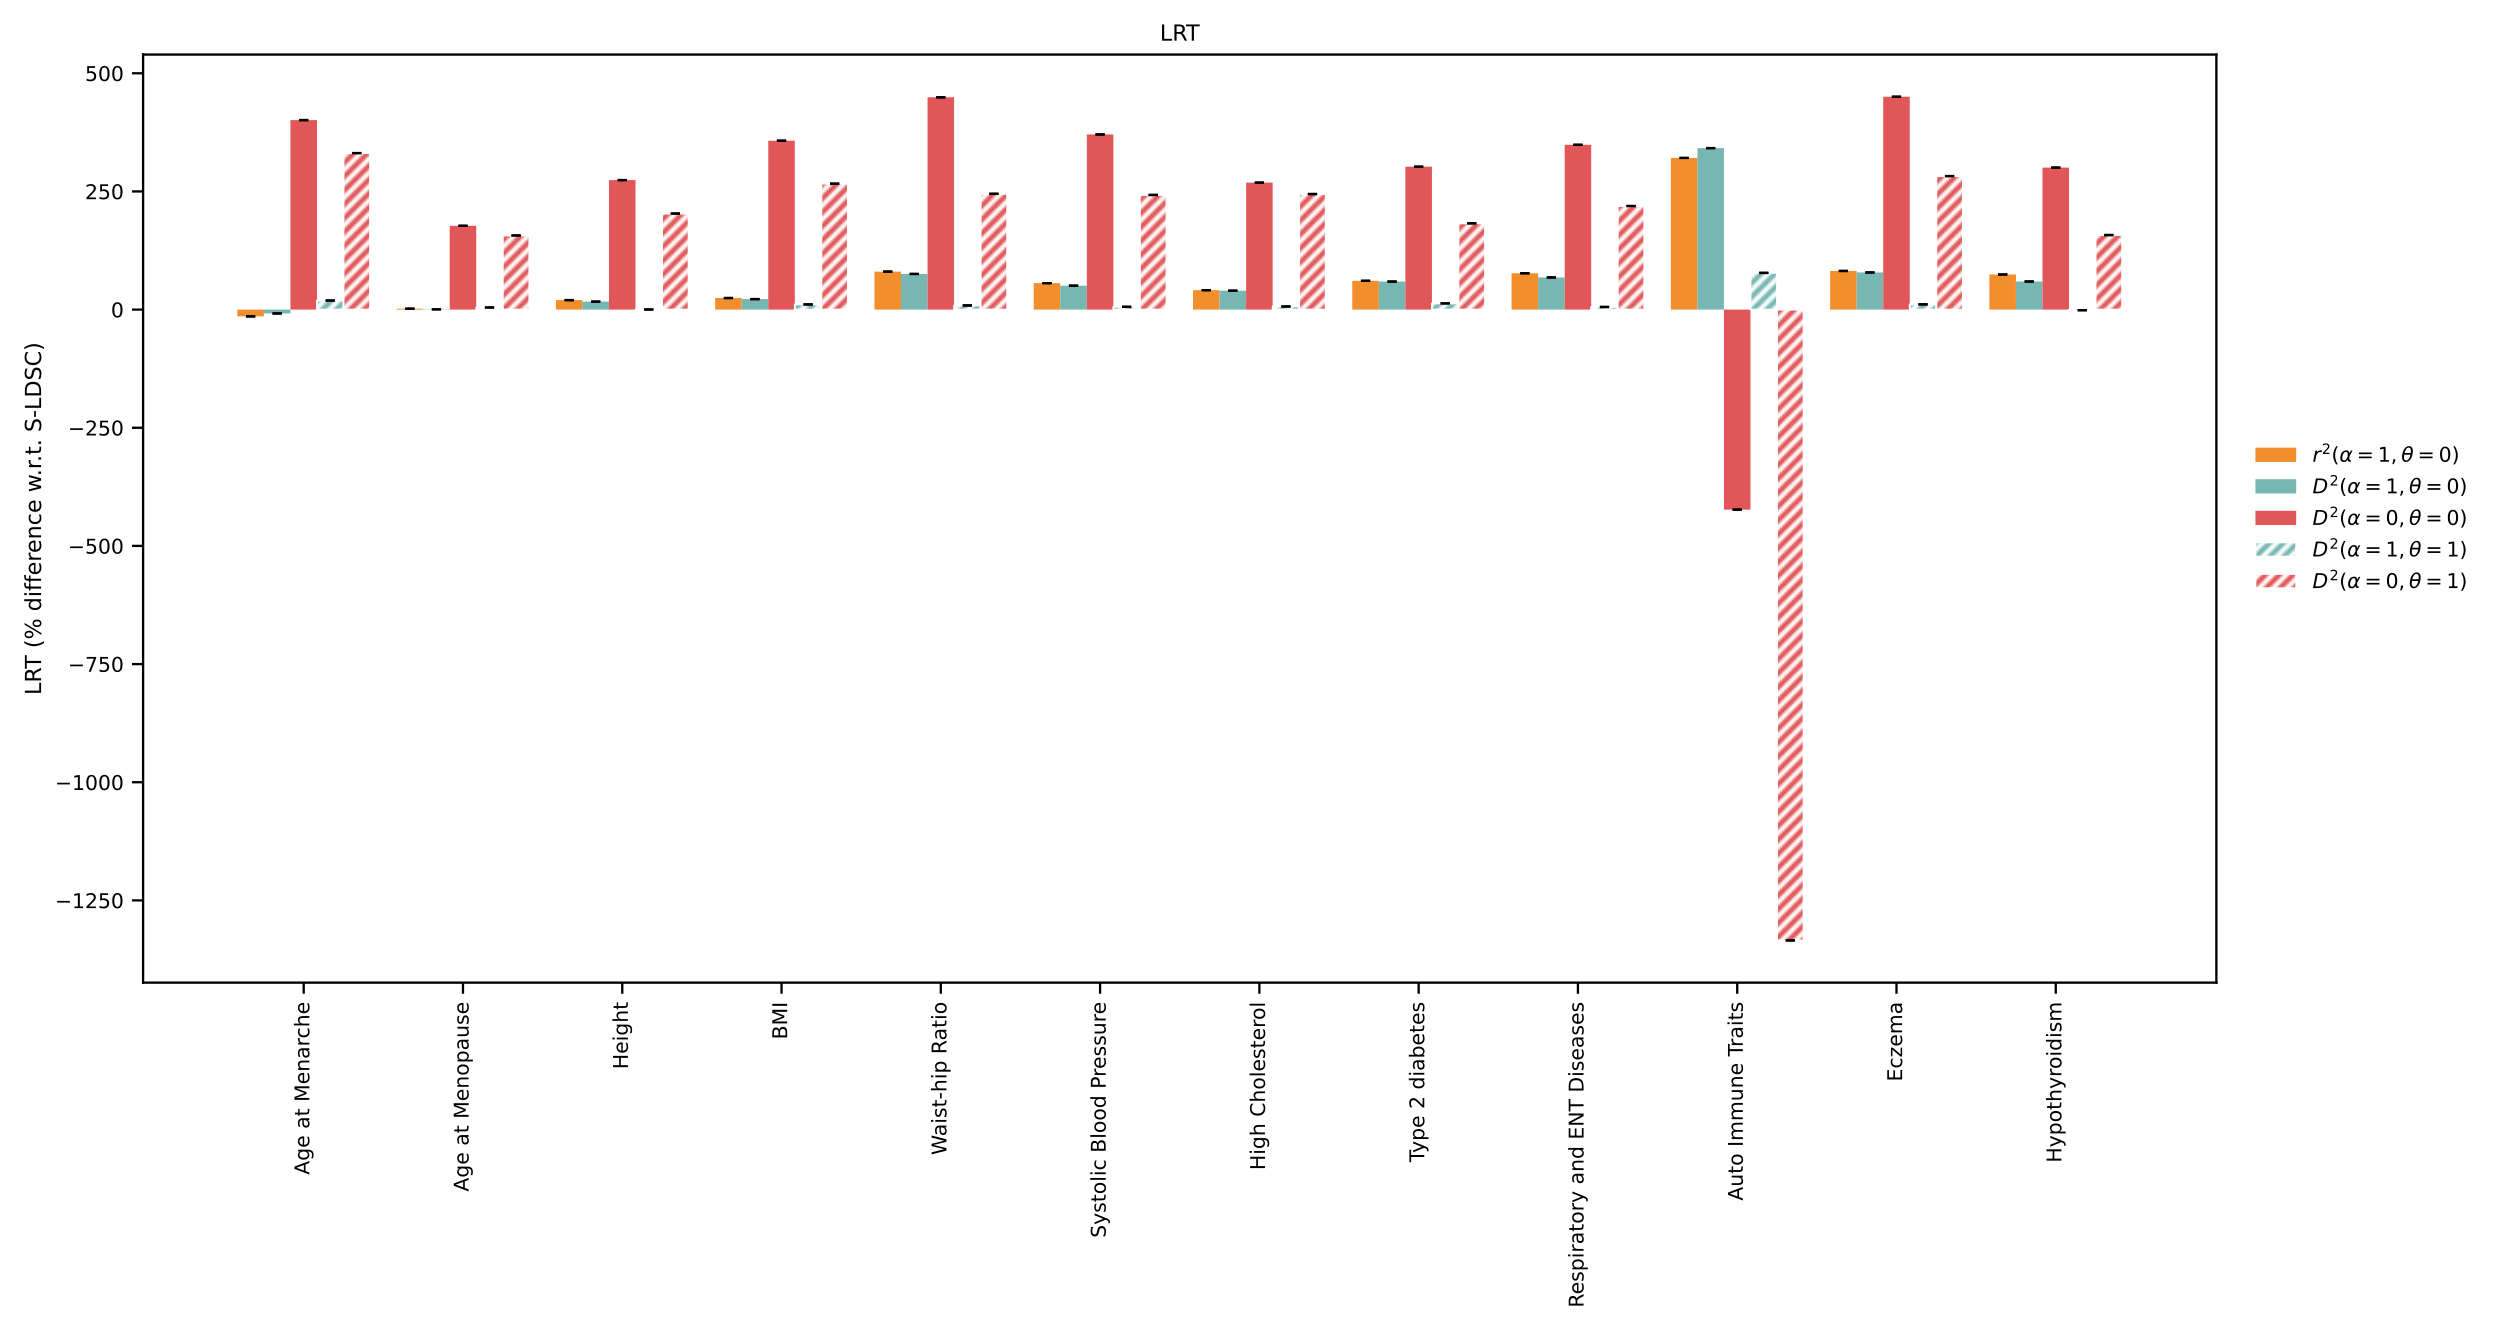 <?xml version="1.0" encoding="utf-8" standalone="no"?>
<!DOCTYPE svg PUBLIC "-//W3C//DTD SVG 1.1//EN"
  "http://www.w3.org/Graphics/SVG/1.1/DTD/svg11.dtd">
<!-- Created with matplotlib (https://matplotlib.org/) -->
<svg height="576pt" version="1.1" viewBox="0 0 1080 576" width="1080pt" xmlns="http://www.w3.org/2000/svg" xmlns:xlink="http://www.w3.org/1999/xlink">
 <defs>
  <style type="text/css">
*{stroke-linecap:butt;stroke-linejoin:round;}
  </style>
 </defs>
 <g id="figure_1">
  <g id="patch_1">
   <path d="M 0 576 
L 1080 576 
L 1080 0 
L 0 0 
z
" style="fill:#ffffff;"/>
  </g>
  <g id="axes_1">
   <g id="patch_2">
    <path d="M 61.818 424.492 
L 957.475 424.492 
L 957.475 23.568 
L 61.818 23.568 
z
" style="fill:#ffffff;"/>
   </g>
   <g id="patch_3">
    <path clip-path="url(#pdab217b975)" d="M 102.53 133.743 
L 113.998 133.743 
L 113.998 136.672 
L 102.53 136.672 
z
" style="fill:#f28e2b;"/>
   </g>
   <g id="patch_4">
    <path clip-path="url(#pdab217b975)" d="M 171.338 133.743 
L 182.806 133.743 
L 182.806 133.344 
L 171.338 133.344 
z
" style="fill:#f28e2b;"/>
   </g>
   <g id="patch_5">
    <path clip-path="url(#pdab217b975)" d="M 240.147 133.743 
L 251.615 133.743 
L 251.615 129.634 
L 240.147 129.634 
z
" style="fill:#f28e2b;"/>
   </g>
   <g id="patch_6">
    <path clip-path="url(#pdab217b975)" d="M 308.955 133.743 
L 320.423 133.743 
L 320.423 128.744 
L 308.955 128.744 
z
" style="fill:#f28e2b;"/>
   </g>
   <g id="patch_7">
    <path clip-path="url(#pdab217b975)" d="M 377.763 133.743 
L 389.232 133.743 
L 389.232 117.351 
L 377.763 117.351 
z
" style="fill:#f28e2b;"/>
   </g>
   <g id="patch_8">
    <path clip-path="url(#pdab217b975)" d="M 446.572 133.743 
L 458.04 133.743 
L 458.04 122.316 
L 446.572 122.316 
z
" style="fill:#f28e2b;"/>
   </g>
   <g id="patch_9">
    <path clip-path="url(#pdab217b975)" d="M 515.38 133.743 
L 526.848 133.743 
L 526.848 125.353 
L 515.38 125.353 
z
" style="fill:#f28e2b;"/>
   </g>
   <g id="patch_10">
    <path clip-path="url(#pdab217b975)" d="M 584.189 133.743 
L 595.657 133.743 
L 595.657 121.323 
L 584.189 121.323 
z
" style="fill:#f28e2b;"/>
   </g>
   <g id="patch_11">
    <path clip-path="url(#pdab217b975)" d="M 652.997 133.743 
L 664.465 133.743 
L 664.465 118.049 
L 652.997 118.049 
z
" style="fill:#f28e2b;"/>
   </g>
   <g id="patch_12">
    <path clip-path="url(#pdab217b975)" d="M 721.806 133.743 
L 733.274 133.743 
L 733.274 68.231 
L 721.806 68.231 
z
" style="fill:#f28e2b;"/>
   </g>
   <g id="patch_13">
    <path clip-path="url(#pdab217b975)" d="M 790.614 133.743 
L 802.082 133.743 
L 802.082 117.048 
L 790.614 117.048 
z
" style="fill:#f28e2b;"/>
   </g>
   <g id="patch_14">
    <path clip-path="url(#pdab217b975)" d="M 859.423 133.743 
L 870.891 133.743 
L 870.891 118.577 
L 859.423 118.577 
z
" style="fill:#f28e2b;"/>
   </g>
   <g id="patch_15">
    <path clip-path="url(#pdab217b975)" d="M 113.998 133.743 
L 125.466 133.743 
L 125.466 135.412 
L 113.998 135.412 
z
" style="fill:#76b7b2;"/>
   </g>
   <g id="patch_16">
    <path clip-path="url(#pdab217b975)" d="M 182.806 133.743 
L 194.274 133.743 
L 194.274 133.632 
L 182.806 133.632 
z
" style="fill:#76b7b2;"/>
   </g>
   <g id="patch_17">
    <path clip-path="url(#pdab217b975)" d="M 251.615 133.743 
L 263.083 133.743 
L 263.083 130.289 
L 251.615 130.289 
z
" style="fill:#76b7b2;"/>
   </g>
   <g id="patch_18">
    <path clip-path="url(#pdab217b975)" d="M 320.423 133.743 
L 331.891 133.743 
L 331.891 129.21 
L 320.423 129.21 
z
" style="fill:#76b7b2;"/>
   </g>
   <g id="patch_19">
    <path clip-path="url(#pdab217b975)" d="M 389.232 133.743 
L 400.7 133.743 
L 400.7 118.356 
L 389.232 118.356 
z
" style="fill:#76b7b2;"/>
   </g>
   <g id="patch_20">
    <path clip-path="url(#pdab217b975)" d="M 458.04 133.743 
L 469.508 133.743 
L 469.508 123.418 
L 458.04 123.418 
z
" style="fill:#76b7b2;"/>
   </g>
   <g id="patch_21">
    <path clip-path="url(#pdab217b975)" d="M 526.848 133.743 
L 538.316 133.743 
L 538.316 125.564 
L 526.848 125.564 
z
" style="fill:#76b7b2;"/>
   </g>
   <g id="patch_22">
    <path clip-path="url(#pdab217b975)" d="M 595.657 133.743 
L 607.125 133.743 
L 607.125 121.637 
L 595.657 121.637 
z
" style="fill:#76b7b2;"/>
   </g>
   <g id="patch_23">
    <path clip-path="url(#pdab217b975)" d="M 664.465 133.743 
L 675.933 133.743 
L 675.933 119.857 
L 664.465 119.857 
z
" style="fill:#76b7b2;"/>
   </g>
   <g id="patch_24">
    <path clip-path="url(#pdab217b975)" d="M 733.274 133.743 
L 744.742 133.743 
L 744.742 63.983 
L 733.274 63.983 
z
" style="fill:#76b7b2;"/>
   </g>
   <g id="patch_25">
    <path clip-path="url(#pdab217b975)" d="M 802.082 133.743 
L 813.55 133.743 
L 813.55 117.705 
L 802.082 117.705 
z
" style="fill:#76b7b2;"/>
   </g>
   <g id="patch_26">
    <path clip-path="url(#pdab217b975)" d="M 870.891 133.743 
L 882.359 133.743 
L 882.359 121.601 
L 870.891 121.601 
z
" style="fill:#76b7b2;"/>
   </g>
   <g id="patch_27">
    <path clip-path="url(#pdab217b975)" d="M 125.466 133.743 
L 136.934 133.743 
L 136.934 51.889 
L 125.466 51.889 
z
" style="fill:#e15759;"/>
   </g>
   <g id="patch_28">
    <path clip-path="url(#pdab217b975)" d="M 194.274 133.743 
L 205.742 133.743 
L 205.742 97.564 
L 194.274 97.564 
z
" style="fill:#e15759;"/>
   </g>
   <g id="patch_29">
    <path clip-path="url(#pdab217b975)" d="M 263.083 133.743 
L 274.551 133.743 
L 274.551 77.794 
L 263.083 77.794 
z
" style="fill:#e15759;"/>
   </g>
   <g id="patch_30">
    <path clip-path="url(#pdab217b975)" d="M 331.891 133.743 
L 343.359 133.743 
L 343.359 60.79 
L 331.891 60.79 
z
" style="fill:#e15759;"/>
   </g>
   <g id="patch_31">
    <path clip-path="url(#pdab217b975)" d="M 400.7 133.743 
L 412.168 133.743 
L 412.168 42.024 
L 400.7 42.024 
z
" style="fill:#e15759;"/>
   </g>
   <g id="patch_32">
    <path clip-path="url(#pdab217b975)" d="M 469.508 133.743 
L 480.976 133.743 
L 480.976 58.077 
L 469.508 58.077 
z
" style="fill:#e15759;"/>
   </g>
   <g id="patch_33">
    <path clip-path="url(#pdab217b975)" d="M 538.316 133.743 
L 549.785 133.743 
L 549.785 78.883 
L 538.316 78.883 
z
" style="fill:#e15759;"/>
   </g>
   <g id="patch_34">
    <path clip-path="url(#pdab217b975)" d="M 607.125 133.743 
L 618.593 133.743 
L 618.593 72.003 
L 607.125 72.003 
z
" style="fill:#e15759;"/>
   </g>
   <g id="patch_35">
    <path clip-path="url(#pdab217b975)" d="M 675.933 133.743 
L 687.401 133.743 
L 687.401 62.561 
L 675.933 62.561 
z
" style="fill:#e15759;"/>
   </g>
   <g id="patch_36">
    <path clip-path="url(#pdab217b975)" d="M 744.742 133.743 
L 756.21 133.743 
L 756.21 220.162 
L 744.742 220.162 
z
" style="fill:#e15759;"/>
   </g>
   <g id="patch_37">
    <path clip-path="url(#pdab217b975)" d="M 813.55 133.743 
L 825.018 133.743 
L 825.018 41.792 
L 813.55 41.792 
z
" style="fill:#e15759;"/>
   </g>
   <g id="patch_38">
    <path clip-path="url(#pdab217b975)" d="M 882.359 133.743 
L 893.827 133.743 
L 893.827 72.4 
L 882.359 72.4 
z
" style="fill:#e15759;"/>
   </g>
   <g id="patch_39">
    <path clip-path="url(#pdab217b975)" d="M 136.934 133.743 
L 148.402 133.743 
L 148.402 129.833 
L 136.934 129.833 
z
" style="fill:url(#h4732cc0906);stroke:#ffffff;stroke-linejoin:miter;stroke-width:0.8;"/>
   </g>
   <g id="patch_40">
    <path clip-path="url(#pdab217b975)" d="M 205.742 133.743 
L 217.21 133.743 
L 217.21 132.822 
L 205.742 132.822 
z
" style="fill:url(#h4732cc0906);stroke:#ffffff;stroke-linejoin:miter;stroke-width:0.8;"/>
   </g>
   <g id="patch_41">
    <path clip-path="url(#pdab217b975)" d="M 274.551 133.743 
L 286.019 133.743 
L 286.019 133.695 
L 274.551 133.695 
z
" style="fill:url(#h4732cc0906);stroke:#ffffff;stroke-linejoin:miter;stroke-width:0.8;"/>
   </g>
   <g id="patch_42">
    <path clip-path="url(#pdab217b975)" d="M 343.359 133.743 
L 354.827 133.743 
L 354.827 131.513 
L 343.359 131.513 
z
" style="fill:url(#h4732cc0906);stroke:#ffffff;stroke-linejoin:miter;stroke-width:0.8;"/>
   </g>
   <g id="patch_43">
    <path clip-path="url(#pdab217b975)" d="M 412.168 133.743 
L 423.636 133.743 
L 423.636 131.945 
L 412.168 131.945 
z
" style="fill:url(#h4732cc0906);stroke:#ffffff;stroke-linejoin:miter;stroke-width:0.8;"/>
   </g>
   <g id="patch_44">
    <path clip-path="url(#pdab217b975)" d="M 480.976 133.743 
L 492.444 133.743 
L 492.444 132.534 
L 480.976 132.534 
z
" style="fill:url(#h4732cc0906);stroke:#ffffff;stroke-linejoin:miter;stroke-width:0.8;"/>
   </g>
   <g id="patch_45">
    <path clip-path="url(#pdab217b975)" d="M 549.785 133.743 
L 561.253 133.743 
L 561.253 132.402 
L 549.785 132.402 
z
" style="fill:url(#h4732cc0906);stroke:#ffffff;stroke-linejoin:miter;stroke-width:0.8;"/>
   </g>
   <g id="patch_46">
    <path clip-path="url(#pdab217b975)" d="M 618.593 133.743 
L 630.061 133.743 
L 630.061 131.072 
L 618.593 131.072 
z
" style="fill:url(#h4732cc0906);stroke:#ffffff;stroke-linejoin:miter;stroke-width:0.8;"/>
   </g>
   <g id="patch_47">
    <path clip-path="url(#pdab217b975)" d="M 687.401 133.743 
L 698.87 133.743 
L 698.87 132.612 
L 687.401 132.612 
z
" style="fill:url(#h4732cc0906);stroke:#ffffff;stroke-linejoin:miter;stroke-width:0.8;"/>
   </g>
   <g id="patch_48">
    <path clip-path="url(#pdab217b975)" d="M 756.21 133.743 
L 767.678 133.743 
L 767.678 117.885 
L 756.21 117.885 
z
" style="fill:url(#h4732cc0906);stroke:#ffffff;stroke-linejoin:miter;stroke-width:0.8;"/>
   </g>
   <g id="patch_49">
    <path clip-path="url(#pdab217b975)" d="M 825.018 133.743 
L 836.486 133.743 
L 836.486 131.491 
L 825.018 131.491 
z
" style="fill:url(#h4732cc0906);stroke:#ffffff;stroke-linejoin:miter;stroke-width:0.8;"/>
   </g>
   <g id="patch_50">
    <path clip-path="url(#pdab217b975)" d="M 893.827 133.743 
L 905.295 133.743 
L 905.295 134.007 
L 893.827 134.007 
z
" style="fill:url(#h4732cc0906);stroke:#ffffff;stroke-linejoin:miter;stroke-width:0.8;"/>
   </g>
   <g id="patch_51">
    <path clip-path="url(#pdab217b975)" d="M 148.402 133.743 
L 159.87 133.743 
L 159.87 66.125 
L 148.402 66.125 
z
" style="fill:url(#hd764038ca8);stroke:#ffffff;stroke-linejoin:miter;stroke-width:0.8;"/>
   </g>
   <g id="patch_52">
    <path clip-path="url(#pdab217b975)" d="M 217.21 133.743 
L 228.678 133.743 
L 228.678 101.722 
L 217.21 101.722 
z
" style="fill:url(#hd764038ca8);stroke:#ffffff;stroke-linejoin:miter;stroke-width:0.8;"/>
   </g>
   <g id="patch_53">
    <path clip-path="url(#pdab217b975)" d="M 286.019 133.743 
L 297.487 133.743 
L 297.487 92.264 
L 286.019 92.264 
z
" style="fill:url(#hd764038ca8);stroke:#ffffff;stroke-linejoin:miter;stroke-width:0.8;"/>
   </g>
   <g id="patch_54">
    <path clip-path="url(#pdab217b975)" d="M 354.827 133.743 
L 366.295 133.743 
L 366.295 79.359 
L 354.827 79.359 
z
" style="fill:url(#hd764038ca8);stroke:#ffffff;stroke-linejoin:miter;stroke-width:0.8;"/>
   </g>
   <g id="patch_55">
    <path clip-path="url(#pdab217b975)" d="M 423.636 133.743 
L 435.104 133.743 
L 435.104 83.743 
L 423.636 83.743 
z
" style="fill:url(#hd764038ca8);stroke:#ffffff;stroke-linejoin:miter;stroke-width:0.8;"/>
   </g>
   <g id="patch_56">
    <path clip-path="url(#pdab217b975)" d="M 492.444 133.743 
L 503.912 133.743 
L 503.912 84.231 
L 492.444 84.231 
z
" style="fill:url(#hd764038ca8);stroke:#ffffff;stroke-linejoin:miter;stroke-width:0.8;"/>
   </g>
   <g id="patch_57">
    <path clip-path="url(#pdab217b975)" d="M 561.253 133.743 
L 572.721 133.743 
L 572.721 83.823 
L 561.253 83.823 
z
" style="fill:url(#hd764038ca8);stroke:#ffffff;stroke-linejoin:miter;stroke-width:0.8;"/>
   </g>
   <g id="patch_58">
    <path clip-path="url(#pdab217b975)" d="M 630.061 133.743 
L 641.529 133.743 
L 641.529 96.479 
L 630.061 96.479 
z
" style="fill:url(#hd764038ca8);stroke:#ffffff;stroke-linejoin:miter;stroke-width:0.8;"/>
   </g>
   <g id="patch_59">
    <path clip-path="url(#pdab217b975)" d="M 698.87 133.743 
L 710.338 133.743 
L 710.338 88.995 
L 698.87 88.995 
z
" style="fill:url(#hd764038ca8);stroke:#ffffff;stroke-linejoin:miter;stroke-width:0.8;"/>
   </g>
   <g id="patch_60">
    <path clip-path="url(#pdab217b975)" d="M 767.678 133.743 
L 779.146 133.743 
L 779.146 406.268 
L 767.678 406.268 
z
" style="fill:url(#hd764038ca8);stroke:#ffffff;stroke-linejoin:miter;stroke-width:0.8;"/>
   </g>
   <g id="patch_61">
    <path clip-path="url(#pdab217b975)" d="M 836.486 133.743 
L 847.954 133.743 
L 847.954 76.058 
L 836.486 76.058 
z
" style="fill:url(#hd764038ca8);stroke:#ffffff;stroke-linejoin:miter;stroke-width:0.8;"/>
   </g>
   <g id="patch_62">
    <path clip-path="url(#pdab217b975)" d="M 905.295 133.743 
L 916.763 133.743 
L 916.763 101.533 
L 905.295 101.533 
z
" style="fill:url(#hd764038ca8);stroke:#ffffff;stroke-linejoin:miter;stroke-width:0.8;"/>
   </g>
   <g id="matplotlib.axis_1">
    <g id="xtick_1">
     <g id="line2d_1">
      <defs>
       <path d="M 0 0 
L 0 4.8 
" id="m31ead49449" style="stroke:#000000;"/>
      </defs>
      <g>
       <use style="stroke:#000000;" x="131.2" xlink:href="#m31ead49449" y="424.492"/>
      </g>
     </g>
     <g id="text_1">
      <!-- Age at Menarche -->
      <defs>
       <path d="M 34.188 63.188 
L 20.797 26.906 
L 47.609 26.906 
z
M 28.609 72.906 
L 39.797 72.906 
L 67.578 0 
L 57.328 0 
L 50.688 18.703 
L 17.828 18.703 
L 11.188 0 
L 0.781 0 
z
" id="DejaVuSans-65"/>
       <path d="M 45.406 27.984 
Q 45.406 37.75 41.375 43.109 
Q 37.359 48.484 30.078 48.484 
Q 22.859 48.484 18.828 43.109 
Q 14.797 37.75 14.797 27.984 
Q 14.797 18.266 18.828 12.891 
Q 22.859 7.516 30.078 7.516 
Q 37.359 7.516 41.375 12.891 
Q 45.406 18.266 45.406 27.984 
z
M 54.391 6.781 
Q 54.391 -7.172 48.188 -13.984 
Q 42 -20.797 29.203 -20.797 
Q 24.469 -20.797 20.266 -20.094 
Q 16.062 -19.391 12.109 -17.922 
L 12.109 -9.188 
Q 16.062 -11.328 19.922 -12.344 
Q 23.781 -13.375 27.781 -13.375 
Q 36.625 -13.375 41.016 -8.766 
Q 45.406 -4.156 45.406 5.172 
L 45.406 9.625 
Q 42.625 4.781 38.281 2.391 
Q 33.938 0 27.875 0 
Q 17.828 0 11.672 7.656 
Q 5.516 15.328 5.516 27.984 
Q 5.516 40.672 11.672 48.328 
Q 17.828 56 27.875 56 
Q 33.938 56 38.281 53.609 
Q 42.625 51.219 45.406 46.391 
L 45.406 54.688 
L 54.391 54.688 
z
" id="DejaVuSans-103"/>
       <path d="M 56.203 29.594 
L 56.203 25.203 
L 14.891 25.203 
Q 15.484 15.922 20.484 11.062 
Q 25.484 6.203 34.422 6.203 
Q 39.594 6.203 44.453 7.469 
Q 49.312 8.734 54.109 11.281 
L 54.109 2.781 
Q 49.266 0.734 44.188 -0.344 
Q 39.109 -1.422 33.891 -1.422 
Q 20.797 -1.422 13.156 6.188 
Q 5.516 13.812 5.516 26.812 
Q 5.516 40.234 12.766 48.109 
Q 20.016 56 32.328 56 
Q 43.359 56 49.781 48.891 
Q 56.203 41.797 56.203 29.594 
z
M 47.219 32.234 
Q 47.125 39.594 43.094 43.984 
Q 39.062 48.391 32.422 48.391 
Q 24.906 48.391 20.391 44.141 
Q 15.875 39.891 15.188 32.172 
z
" id="DejaVuSans-101"/>
       <path id="DejaVuSans-32"/>
       <path d="M 34.281 27.484 
Q 23.391 27.484 19.188 25 
Q 14.984 22.516 14.984 16.5 
Q 14.984 11.719 18.141 8.906 
Q 21.297 6.109 26.703 6.109 
Q 34.188 6.109 38.703 11.406 
Q 43.219 16.703 43.219 25.484 
L 43.219 27.484 
z
M 52.203 31.203 
L 52.203 0 
L 43.219 0 
L 43.219 8.297 
Q 40.141 3.328 35.547 0.953 
Q 30.953 -1.422 24.312 -1.422 
Q 15.922 -1.422 10.953 3.297 
Q 6 8.016 6 15.922 
Q 6 25.141 12.172 29.828 
Q 18.359 34.516 30.609 34.516 
L 43.219 34.516 
L 43.219 35.406 
Q 43.219 41.609 39.141 45 
Q 35.062 48.391 27.688 48.391 
Q 23 48.391 18.547 47.266 
Q 14.109 46.141 10.016 43.891 
L 10.016 52.203 
Q 14.938 54.109 19.578 55.047 
Q 24.219 56 28.609 56 
Q 40.484 56 46.344 49.844 
Q 52.203 43.703 52.203 31.203 
z
" id="DejaVuSans-97"/>
       <path d="M 18.312 70.219 
L 18.312 54.688 
L 36.812 54.688 
L 36.812 47.703 
L 18.312 47.703 
L 18.312 18.016 
Q 18.312 11.328 20.141 9.422 
Q 21.969 7.516 27.594 7.516 
L 36.812 7.516 
L 36.812 0 
L 27.594 0 
Q 17.188 0 13.234 3.875 
Q 9.281 7.766 9.281 18.016 
L 9.281 47.703 
L 2.688 47.703 
L 2.688 54.688 
L 9.281 54.688 
L 9.281 70.219 
z
" id="DejaVuSans-116"/>
       <path d="M 9.812 72.906 
L 24.516 72.906 
L 43.109 23.297 
L 61.812 72.906 
L 76.516 72.906 
L 76.516 0 
L 66.891 0 
L 66.891 64.016 
L 48.094 14.016 
L 38.188 14.016 
L 19.391 64.016 
L 19.391 0 
L 9.812 0 
z
" id="DejaVuSans-77"/>
       <path d="M 54.891 33.016 
L 54.891 0 
L 45.906 0 
L 45.906 32.719 
Q 45.906 40.484 42.875 44.328 
Q 39.844 48.188 33.797 48.188 
Q 26.516 48.188 22.312 43.547 
Q 18.109 38.922 18.109 30.906 
L 18.109 0 
L 9.078 0 
L 9.078 54.688 
L 18.109 54.688 
L 18.109 46.188 
Q 21.344 51.125 25.703 53.562 
Q 30.078 56 35.797 56 
Q 45.219 56 50.047 50.172 
Q 54.891 44.344 54.891 33.016 
z
" id="DejaVuSans-110"/>
       <path d="M 41.109 46.297 
Q 39.594 47.172 37.812 47.578 
Q 36.031 48 33.891 48 
Q 26.266 48 22.188 43.047 
Q 18.109 38.094 18.109 28.812 
L 18.109 0 
L 9.078 0 
L 9.078 54.688 
L 18.109 54.688 
L 18.109 46.188 
Q 20.953 51.172 25.484 53.578 
Q 30.031 56 36.531 56 
Q 37.453 56 38.578 55.875 
Q 39.703 55.766 41.062 55.516 
z
" id="DejaVuSans-114"/>
       <path d="M 48.781 52.594 
L 48.781 44.188 
Q 44.969 46.297 41.141 47.344 
Q 37.312 48.391 33.406 48.391 
Q 24.656 48.391 19.812 42.844 
Q 14.984 37.312 14.984 27.297 
Q 14.984 17.281 19.812 11.734 
Q 24.656 6.203 33.406 6.203 
Q 37.312 6.203 41.141 7.25 
Q 44.969 8.297 48.781 10.406 
L 48.781 2.094 
Q 45.016 0.344 40.984 -0.531 
Q 36.969 -1.422 32.422 -1.422 
Q 20.062 -1.422 12.781 6.344 
Q 5.516 14.109 5.516 27.297 
Q 5.516 40.672 12.859 48.328 
Q 20.219 56 33.016 56 
Q 37.156 56 41.109 55.141 
Q 45.062 54.297 48.781 52.594 
z
" id="DejaVuSans-99"/>
       <path d="M 54.891 33.016 
L 54.891 0 
L 45.906 0 
L 45.906 32.719 
Q 45.906 40.484 42.875 44.328 
Q 39.844 48.188 33.797 48.188 
Q 26.516 48.188 22.312 43.547 
Q 18.109 38.922 18.109 30.906 
L 18.109 0 
L 9.078 0 
L 9.078 75.984 
L 18.109 75.984 
L 18.109 46.188 
Q 21.344 51.125 25.703 53.562 
Q 30.078 56 35.797 56 
Q 45.219 56 50.047 50.172 
Q 54.891 44.344 54.891 33.016 
z
" id="DejaVuSans-104"/>
      </defs>
      <g transform="translate(133.628 507.476)rotate(-90)scale(0.088 -0.088)">
       <use xlink:href="#DejaVuSans-65"/>
       <use x="68.408" xlink:href="#DejaVuSans-103"/>
       <use x="131.885" xlink:href="#DejaVuSans-101"/>
       <use x="193.408" xlink:href="#DejaVuSans-32"/>
       <use x="225.195" xlink:href="#DejaVuSans-97"/>
       <use x="286.475" xlink:href="#DejaVuSans-116"/>
       <use x="325.684" xlink:href="#DejaVuSans-32"/>
       <use x="357.471" xlink:href="#DejaVuSans-77"/>
       <use x="443.75" xlink:href="#DejaVuSans-101"/>
       <use x="505.273" xlink:href="#DejaVuSans-110"/>
       <use x="568.652" xlink:href="#DejaVuSans-97"/>
       <use x="629.932" xlink:href="#DejaVuSans-114"/>
       <use x="668.795" xlink:href="#DejaVuSans-99"/>
       <use x="723.775" xlink:href="#DejaVuSans-104"/>
       <use x="787.154" xlink:href="#DejaVuSans-101"/>
      </g>
     </g>
    </g>
    <g id="xtick_2">
     <g id="line2d_2">
      <g>
       <use style="stroke:#000000;" x="200.008" xlink:href="#m31ead49449" y="424.492"/>
      </g>
     </g>
     <g id="text_2">
      <!-- Age at Menopause -->
      <defs>
       <path d="M 30.609 48.391 
Q 23.391 48.391 19.188 42.75 
Q 14.984 37.109 14.984 27.297 
Q 14.984 17.484 19.156 11.844 
Q 23.344 6.203 30.609 6.203 
Q 37.797 6.203 41.984 11.859 
Q 46.188 17.531 46.188 27.297 
Q 46.188 37.016 41.984 42.703 
Q 37.797 48.391 30.609 48.391 
z
M 30.609 56 
Q 42.328 56 49.016 48.375 
Q 55.719 40.766 55.719 27.297 
Q 55.719 13.875 49.016 6.219 
Q 42.328 -1.422 30.609 -1.422 
Q 18.844 -1.422 12.172 6.219 
Q 5.516 13.875 5.516 27.297 
Q 5.516 40.766 12.172 48.375 
Q 18.844 56 30.609 56 
z
" id="DejaVuSans-111"/>
       <path d="M 18.109 8.203 
L 18.109 -20.797 
L 9.078 -20.797 
L 9.078 54.688 
L 18.109 54.688 
L 18.109 46.391 
Q 20.953 51.266 25.266 53.625 
Q 29.594 56 35.594 56 
Q 45.562 56 51.781 48.094 
Q 58.016 40.188 58.016 27.297 
Q 58.016 14.406 51.781 6.484 
Q 45.562 -1.422 35.594 -1.422 
Q 29.594 -1.422 25.266 0.953 
Q 20.953 3.328 18.109 8.203 
z
M 48.688 27.297 
Q 48.688 37.203 44.609 42.844 
Q 40.531 48.484 33.406 48.484 
Q 26.266 48.484 22.188 42.844 
Q 18.109 37.203 18.109 27.297 
Q 18.109 17.391 22.188 11.75 
Q 26.266 6.109 33.406 6.109 
Q 40.531 6.109 44.609 11.75 
Q 48.688 17.391 48.688 27.297 
z
" id="DejaVuSans-112"/>
       <path d="M 8.5 21.578 
L 8.5 54.688 
L 17.484 54.688 
L 17.484 21.922 
Q 17.484 14.156 20.5 10.266 
Q 23.531 6.391 29.594 6.391 
Q 36.859 6.391 41.078 11.031 
Q 45.312 15.672 45.312 23.688 
L 45.312 54.688 
L 54.297 54.688 
L 54.297 0 
L 45.312 0 
L 45.312 8.406 
Q 42.047 3.422 37.719 1 
Q 33.406 -1.422 27.688 -1.422 
Q 18.266 -1.422 13.375 4.438 
Q 8.5 10.297 8.5 21.578 
z
M 31.109 56 
z
" id="DejaVuSans-117"/>
       <path d="M 44.281 53.078 
L 44.281 44.578 
Q 40.484 46.531 36.375 47.5 
Q 32.281 48.484 27.875 48.484 
Q 21.188 48.484 17.844 46.438 
Q 14.5 44.391 14.5 40.281 
Q 14.5 37.156 16.891 35.375 
Q 19.281 33.594 26.516 31.984 
L 29.594 31.297 
Q 39.156 29.25 43.188 25.516 
Q 47.219 21.781 47.219 15.094 
Q 47.219 7.469 41.188 3.016 
Q 35.156 -1.422 24.609 -1.422 
Q 20.219 -1.422 15.453 -0.562 
Q 10.688 0.297 5.422 2 
L 5.422 11.281 
Q 10.406 8.688 15.234 7.391 
Q 20.062 6.109 24.812 6.109 
Q 31.156 6.109 34.562 8.281 
Q 37.984 10.453 37.984 14.406 
Q 37.984 18.062 35.516 20.016 
Q 33.062 21.969 24.703 23.781 
L 21.578 24.516 
Q 13.234 26.266 9.516 29.906 
Q 5.812 33.547 5.812 39.891 
Q 5.812 47.609 11.281 51.797 
Q 16.75 56 26.812 56 
Q 31.781 56 36.172 55.266 
Q 40.578 54.547 44.281 53.078 
z
" id="DejaVuSans-115"/>
      </defs>
      <g transform="translate(202.437 514.774)rotate(-90)scale(0.088 -0.088)">
       <use xlink:href="#DejaVuSans-65"/>
       <use x="68.408" xlink:href="#DejaVuSans-103"/>
       <use x="131.885" xlink:href="#DejaVuSans-101"/>
       <use x="193.408" xlink:href="#DejaVuSans-32"/>
       <use x="225.195" xlink:href="#DejaVuSans-97"/>
       <use x="286.475" xlink:href="#DejaVuSans-116"/>
       <use x="325.684" xlink:href="#DejaVuSans-32"/>
       <use x="357.471" xlink:href="#DejaVuSans-77"/>
       <use x="443.75" xlink:href="#DejaVuSans-101"/>
       <use x="505.273" xlink:href="#DejaVuSans-110"/>
       <use x="568.652" xlink:href="#DejaVuSans-111"/>
       <use x="629.834" xlink:href="#DejaVuSans-112"/>
       <use x="693.311" xlink:href="#DejaVuSans-97"/>
       <use x="754.59" xlink:href="#DejaVuSans-117"/>
       <use x="817.969" xlink:href="#DejaVuSans-115"/>
       <use x="870.068" xlink:href="#DejaVuSans-101"/>
      </g>
     </g>
    </g>
    <g id="xtick_3">
     <g id="line2d_3">
      <g>
       <use style="stroke:#000000;" x="268.817" xlink:href="#m31ead49449" y="424.492"/>
      </g>
     </g>
     <g id="text_3">
      <!-- Height -->
      <defs>
       <path d="M 9.812 72.906 
L 19.672 72.906 
L 19.672 43.016 
L 55.516 43.016 
L 55.516 72.906 
L 65.375 72.906 
L 65.375 0 
L 55.516 0 
L 55.516 34.719 
L 19.672 34.719 
L 19.672 0 
L 9.812 0 
z
" id="DejaVuSans-72"/>
       <path d="M 9.422 54.688 
L 18.406 54.688 
L 18.406 0 
L 9.422 0 
z
M 9.422 75.984 
L 18.406 75.984 
L 18.406 64.594 
L 9.422 64.594 
z
" id="DejaVuSans-105"/>
      </defs>
      <g transform="translate(271.245 461.883)rotate(-90)scale(0.088 -0.088)">
       <use xlink:href="#DejaVuSans-72"/>
       <use x="75.195" xlink:href="#DejaVuSans-101"/>
       <use x="136.719" xlink:href="#DejaVuSans-105"/>
       <use x="164.502" xlink:href="#DejaVuSans-103"/>
       <use x="227.979" xlink:href="#DejaVuSans-104"/>
       <use x="291.357" xlink:href="#DejaVuSans-116"/>
      </g>
     </g>
    </g>
    <g id="xtick_4">
     <g id="line2d_4">
      <g>
       <use style="stroke:#000000;" x="337.625" xlink:href="#m31ead49449" y="424.492"/>
      </g>
     </g>
     <g id="text_4">
      <!-- BMI -->
      <defs>
       <path d="M 19.672 34.812 
L 19.672 8.109 
L 35.5 8.109 
Q 43.453 8.109 47.281 11.406 
Q 51.125 14.703 51.125 21.484 
Q 51.125 28.328 47.281 31.562 
Q 43.453 34.812 35.5 34.812 
z
M 19.672 64.797 
L 19.672 42.828 
L 34.281 42.828 
Q 41.5 42.828 45.031 45.531 
Q 48.578 48.25 48.578 53.812 
Q 48.578 59.328 45.031 62.062 
Q 41.5 64.797 34.281 64.797 
z
M 9.812 72.906 
L 35.016 72.906 
Q 46.297 72.906 52.391 68.219 
Q 58.5 63.531 58.5 54.891 
Q 58.5 48.188 55.375 44.234 
Q 52.25 40.281 46.188 39.312 
Q 53.469 37.75 57.5 32.781 
Q 61.531 27.828 61.531 20.406 
Q 61.531 10.641 54.891 5.312 
Q 48.25 0 35.984 0 
L 9.812 0 
z
" id="DejaVuSans-66"/>
       <path d="M 9.812 72.906 
L 19.672 72.906 
L 19.672 0 
L 9.812 0 
z
" id="DejaVuSans-73"/>
      </defs>
      <g transform="translate(340.053 449.018)rotate(-90)scale(0.088 -0.088)">
       <use xlink:href="#DejaVuSans-66"/>
       <use x="68.604" xlink:href="#DejaVuSans-77"/>
       <use x="154.883" xlink:href="#DejaVuSans-73"/>
      </g>
     </g>
    </g>
    <g id="xtick_5">
     <g id="line2d_5">
      <g>
       <use style="stroke:#000000;" x="406.434" xlink:href="#m31ead49449" y="424.492"/>
      </g>
     </g>
     <g id="text_5">
      <!-- Waist-hip Ratio -->
      <defs>
       <path d="M 3.328 72.906 
L 13.281 72.906 
L 28.609 11.281 
L 43.891 72.906 
L 54.984 72.906 
L 70.312 11.281 
L 85.594 72.906 
L 95.609 72.906 
L 77.297 0 
L 64.891 0 
L 49.516 63.281 
L 33.984 0 
L 21.578 0 
z
" id="DejaVuSans-87"/>
       <path d="M 4.891 31.391 
L 31.203 31.391 
L 31.203 23.391 
L 4.891 23.391 
z
" id="DejaVuSans-45"/>
       <path d="M 44.391 34.188 
Q 47.562 33.109 50.562 29.594 
Q 53.562 26.078 56.594 19.922 
L 66.609 0 
L 56 0 
L 46.688 18.703 
Q 43.062 26.031 39.672 28.422 
Q 36.281 30.812 30.422 30.812 
L 19.672 30.812 
L 19.672 0 
L 9.812 0 
L 9.812 72.906 
L 32.078 72.906 
Q 44.578 72.906 50.734 67.672 
Q 56.891 62.453 56.891 51.906 
Q 56.891 45.016 53.688 40.469 
Q 50.484 35.938 44.391 34.188 
z
M 19.672 64.797 
L 19.672 38.922 
L 32.078 38.922 
Q 39.203 38.922 42.844 42.219 
Q 46.484 45.516 46.484 51.906 
Q 46.484 58.297 42.844 61.547 
Q 39.203 64.797 32.078 64.797 
z
" id="DejaVuSans-82"/>
      </defs>
      <g transform="translate(408.862 498.972)rotate(-90)scale(0.088 -0.088)">
       <use xlink:href="#DejaVuSans-87"/>
       <use x="92.502" xlink:href="#DejaVuSans-97"/>
       <use x="153.781" xlink:href="#DejaVuSans-105"/>
       <use x="181.564" xlink:href="#DejaVuSans-115"/>
       <use x="233.664" xlink:href="#DejaVuSans-116"/>
       <use x="272.873" xlink:href="#DejaVuSans-45"/>
       <use x="308.957" xlink:href="#DejaVuSans-104"/>
       <use x="372.336" xlink:href="#DejaVuSans-105"/>
       <use x="400.119" xlink:href="#DejaVuSans-112"/>
       <use x="463.596" xlink:href="#DejaVuSans-32"/>
       <use x="495.383" xlink:href="#DejaVuSans-82"/>
       <use x="562.615" xlink:href="#DejaVuSans-97"/>
       <use x="623.895" xlink:href="#DejaVuSans-116"/>
       <use x="663.104" xlink:href="#DejaVuSans-105"/>
       <use x="690.887" xlink:href="#DejaVuSans-111"/>
      </g>
     </g>
    </g>
    <g id="xtick_6">
     <g id="line2d_6">
      <g>
       <use style="stroke:#000000;" x="475.242" xlink:href="#m31ead49449" y="424.492"/>
      </g>
     </g>
     <g id="text_6">
      <!-- Systolic Blood Pressure -->
      <defs>
       <path d="M 53.516 70.516 
L 53.516 60.891 
Q 47.906 63.578 42.922 64.891 
Q 37.938 66.219 33.297 66.219 
Q 25.25 66.219 20.875 63.094 
Q 16.5 59.969 16.5 54.203 
Q 16.5 49.359 19.406 46.891 
Q 22.312 44.438 30.422 42.922 
L 36.375 41.703 
Q 47.406 39.594 52.656 34.297 
Q 57.906 29 57.906 20.125 
Q 57.906 9.516 50.797 4.047 
Q 43.703 -1.422 29.984 -1.422 
Q 24.812 -1.422 18.969 -0.25 
Q 13.141 0.922 6.891 3.219 
L 6.891 13.375 
Q 12.891 10.016 18.656 8.297 
Q 24.422 6.594 29.984 6.594 
Q 38.422 6.594 43.016 9.906 
Q 47.609 13.234 47.609 19.391 
Q 47.609 24.75 44.312 27.781 
Q 41.016 30.812 33.5 32.328 
L 27.484 33.5 
Q 16.453 35.688 11.516 40.375 
Q 6.594 45.062 6.594 53.422 
Q 6.594 63.094 13.406 68.656 
Q 20.219 74.219 32.172 74.219 
Q 37.312 74.219 42.625 73.281 
Q 47.953 72.359 53.516 70.516 
z
" id="DejaVuSans-83"/>
       <path d="M 32.172 -5.078 
Q 28.375 -14.844 24.75 -17.812 
Q 21.141 -20.797 15.094 -20.797 
L 7.906 -20.797 
L 7.906 -13.281 
L 13.188 -13.281 
Q 16.891 -13.281 18.938 -11.516 
Q 21 -9.766 23.484 -3.219 
L 25.094 0.875 
L 2.984 54.688 
L 12.5 54.688 
L 29.594 11.922 
L 46.688 54.688 
L 56.203 54.688 
z
" id="DejaVuSans-121"/>
       <path d="M 9.422 75.984 
L 18.406 75.984 
L 18.406 0 
L 9.422 0 
z
" id="DejaVuSans-108"/>
       <path d="M 45.406 46.391 
L 45.406 75.984 
L 54.391 75.984 
L 54.391 0 
L 45.406 0 
L 45.406 8.203 
Q 42.578 3.328 38.25 0.953 
Q 33.938 -1.422 27.875 -1.422 
Q 17.969 -1.422 11.734 6.484 
Q 5.516 14.406 5.516 27.297 
Q 5.516 40.188 11.734 48.094 
Q 17.969 56 27.875 56 
Q 33.938 56 38.25 53.625 
Q 42.578 51.266 45.406 46.391 
z
M 14.797 27.297 
Q 14.797 17.391 18.875 11.75 
Q 22.953 6.109 30.078 6.109 
Q 37.203 6.109 41.297 11.75 
Q 45.406 17.391 45.406 27.297 
Q 45.406 37.203 41.297 42.844 
Q 37.203 48.484 30.078 48.484 
Q 22.953 48.484 18.875 42.844 
Q 14.797 37.203 14.797 27.297 
z
" id="DejaVuSans-100"/>
       <path d="M 19.672 64.797 
L 19.672 37.406 
L 32.078 37.406 
Q 38.969 37.406 42.719 40.969 
Q 46.484 44.531 46.484 51.125 
Q 46.484 57.672 42.719 61.234 
Q 38.969 64.797 32.078 64.797 
z
M 9.812 72.906 
L 32.078 72.906 
Q 44.344 72.906 50.609 67.359 
Q 56.891 61.812 56.891 51.125 
Q 56.891 40.328 50.609 34.812 
Q 44.344 29.297 32.078 29.297 
L 19.672 29.297 
L 19.672 0 
L 9.812 0 
z
" id="DejaVuSans-80"/>
      </defs>
      <g transform="translate(477.67 534.732)rotate(-90)scale(0.088 -0.088)">
       <use xlink:href="#DejaVuSans-83"/>
       <use x="63.477" xlink:href="#DejaVuSans-121"/>
       <use x="122.656" xlink:href="#DejaVuSans-115"/>
       <use x="174.756" xlink:href="#DejaVuSans-116"/>
       <use x="213.965" xlink:href="#DejaVuSans-111"/>
       <use x="275.146" xlink:href="#DejaVuSans-108"/>
       <use x="302.93" xlink:href="#DejaVuSans-105"/>
       <use x="330.713" xlink:href="#DejaVuSans-99"/>
       <use x="385.693" xlink:href="#DejaVuSans-32"/>
       <use x="417.48" xlink:href="#DejaVuSans-66"/>
       <use x="486.084" xlink:href="#DejaVuSans-108"/>
       <use x="513.867" xlink:href="#DejaVuSans-111"/>
       <use x="575.049" xlink:href="#DejaVuSans-111"/>
       <use x="636.23" xlink:href="#DejaVuSans-100"/>
       <use x="699.707" xlink:href="#DejaVuSans-32"/>
       <use x="731.494" xlink:href="#DejaVuSans-80"/>
       <use x="790.047" xlink:href="#DejaVuSans-114"/>
       <use x="828.91" xlink:href="#DejaVuSans-101"/>
       <use x="890.434" xlink:href="#DejaVuSans-115"/>
       <use x="942.533" xlink:href="#DejaVuSans-115"/>
       <use x="994.633" xlink:href="#DejaVuSans-117"/>
       <use x="1058.012" xlink:href="#DejaVuSans-114"/>
       <use x="1096.875" xlink:href="#DejaVuSans-101"/>
      </g>
     </g>
    </g>
    <g id="xtick_7">
     <g id="line2d_7">
      <g>
       <use style="stroke:#000000;" x="544.051" xlink:href="#m31ead49449" y="424.492"/>
      </g>
     </g>
     <g id="text_7">
      <!-- High Cholesterol -->
      <defs>
       <path d="M 64.406 67.281 
L 64.406 56.891 
Q 59.422 61.531 53.781 63.812 
Q 48.141 66.109 41.797 66.109 
Q 29.297 66.109 22.656 58.469 
Q 16.016 50.828 16.016 36.375 
Q 16.016 21.969 22.656 14.328 
Q 29.297 6.688 41.797 6.688 
Q 48.141 6.688 53.781 8.984 
Q 59.422 11.281 64.406 15.922 
L 64.406 5.609 
Q 59.234 2.094 53.438 0.328 
Q 47.656 -1.422 41.219 -1.422 
Q 24.656 -1.422 15.125 8.703 
Q 5.609 18.844 5.609 36.375 
Q 5.609 53.953 15.125 64.078 
Q 24.656 74.219 41.219 74.219 
Q 47.75 74.219 53.531 72.484 
Q 59.328 70.75 64.406 67.281 
z
" id="DejaVuSans-67"/>
      </defs>
      <g transform="translate(546.479 505.479)rotate(-90)scale(0.088 -0.088)">
       <use xlink:href="#DejaVuSans-72"/>
       <use x="75.195" xlink:href="#DejaVuSans-105"/>
       <use x="102.979" xlink:href="#DejaVuSans-103"/>
       <use x="166.455" xlink:href="#DejaVuSans-104"/>
       <use x="229.834" xlink:href="#DejaVuSans-32"/>
       <use x="261.621" xlink:href="#DejaVuSans-67"/>
       <use x="331.445" xlink:href="#DejaVuSans-104"/>
       <use x="394.824" xlink:href="#DejaVuSans-111"/>
       <use x="456.006" xlink:href="#DejaVuSans-108"/>
       <use x="483.789" xlink:href="#DejaVuSans-101"/>
       <use x="545.312" xlink:href="#DejaVuSans-115"/>
       <use x="597.412" xlink:href="#DejaVuSans-116"/>
       <use x="636.621" xlink:href="#DejaVuSans-101"/>
       <use x="698.145" xlink:href="#DejaVuSans-114"/>
       <use x="737.008" xlink:href="#DejaVuSans-111"/>
       <use x="798.189" xlink:href="#DejaVuSans-108"/>
      </g>
     </g>
    </g>
    <g id="xtick_8">
     <g id="line2d_8">
      <g>
       <use style="stroke:#000000;" x="612.859" xlink:href="#m31ead49449" y="424.492"/>
      </g>
     </g>
     <g id="text_8">
      <!-- Type 2 diabetes -->
      <defs>
       <path d="M -0.297 72.906 
L 61.375 72.906 
L 61.375 64.594 
L 35.5 64.594 
L 35.5 0 
L 25.594 0 
L 25.594 64.594 
L -0.297 64.594 
z
" id="DejaVuSans-84"/>
       <path d="M 19.188 8.297 
L 53.609 8.297 
L 53.609 0 
L 7.328 0 
L 7.328 8.297 
Q 12.938 14.109 22.625 23.891 
Q 32.328 33.688 34.812 36.531 
Q 39.547 41.844 41.422 45.531 
Q 43.312 49.219 43.312 52.781 
Q 43.312 58.594 39.234 62.25 
Q 35.156 65.922 28.609 65.922 
Q 23.969 65.922 18.812 64.312 
Q 13.672 62.703 7.812 59.422 
L 7.812 69.391 
Q 13.766 71.781 18.938 73 
Q 24.125 74.219 28.422 74.219 
Q 39.75 74.219 46.484 68.547 
Q 53.219 62.891 53.219 53.422 
Q 53.219 48.922 51.531 44.891 
Q 49.859 40.875 45.406 35.406 
Q 44.188 33.984 37.641 27.219 
Q 31.109 20.453 19.188 8.297 
z
" id="DejaVuSans-50"/>
       <path d="M 48.688 27.297 
Q 48.688 37.203 44.609 42.844 
Q 40.531 48.484 33.406 48.484 
Q 26.266 48.484 22.188 42.844 
Q 18.109 37.203 18.109 27.297 
Q 18.109 17.391 22.188 11.75 
Q 26.266 6.109 33.406 6.109 
Q 40.531 6.109 44.609 11.75 
Q 48.688 17.391 48.688 27.297 
z
M 18.109 46.391 
Q 20.953 51.266 25.266 53.625 
Q 29.594 56 35.594 56 
Q 45.562 56 51.781 48.094 
Q 58.016 40.188 58.016 27.297 
Q 58.016 14.406 51.781 6.484 
Q 45.562 -1.422 35.594 -1.422 
Q 29.594 -1.422 25.266 0.953 
Q 20.953 3.328 18.109 8.203 
L 18.109 0 
L 9.078 0 
L 9.078 75.984 
L 18.109 75.984 
z
" id="DejaVuSans-98"/>
      </defs>
      <g transform="translate(615.287 502.069)rotate(-90)scale(0.088 -0.088)">
       <use xlink:href="#DejaVuSans-84"/>
       <use x="45.459" xlink:href="#DejaVuSans-121"/>
       <use x="104.639" xlink:href="#DejaVuSans-112"/>
       <use x="168.115" xlink:href="#DejaVuSans-101"/>
       <use x="229.639" xlink:href="#DejaVuSans-32"/>
       <use x="261.426" xlink:href="#DejaVuSans-50"/>
       <use x="325.049" xlink:href="#DejaVuSans-32"/>
       <use x="356.836" xlink:href="#DejaVuSans-100"/>
       <use x="420.312" xlink:href="#DejaVuSans-105"/>
       <use x="448.096" xlink:href="#DejaVuSans-97"/>
       <use x="509.375" xlink:href="#DejaVuSans-98"/>
       <use x="572.852" xlink:href="#DejaVuSans-101"/>
       <use x="634.375" xlink:href="#DejaVuSans-116"/>
       <use x="673.584" xlink:href="#DejaVuSans-101"/>
       <use x="735.107" xlink:href="#DejaVuSans-115"/>
      </g>
     </g>
    </g>
    <g id="xtick_9">
     <g id="line2d_9">
      <g>
       <use style="stroke:#000000;" x="681.667" xlink:href="#m31ead49449" y="424.492"/>
      </g>
     </g>
     <g id="text_9">
      <!-- Respiratory and ENT Diseases -->
      <defs>
       <path d="M 9.812 72.906 
L 55.906 72.906 
L 55.906 64.594 
L 19.672 64.594 
L 19.672 43.016 
L 54.391 43.016 
L 54.391 34.719 
L 19.672 34.719 
L 19.672 8.297 
L 56.781 8.297 
L 56.781 0 
L 9.812 0 
z
" id="DejaVuSans-69"/>
       <path d="M 9.812 72.906 
L 23.094 72.906 
L 55.422 11.922 
L 55.422 72.906 
L 64.984 72.906 
L 64.984 0 
L 51.703 0 
L 19.391 60.984 
L 19.391 0 
L 9.812 0 
z
" id="DejaVuSans-78"/>
       <path d="M 19.672 64.797 
L 19.672 8.109 
L 31.594 8.109 
Q 46.688 8.109 53.688 14.938 
Q 60.688 21.781 60.688 36.531 
Q 60.688 51.172 53.688 57.984 
Q 46.688 64.797 31.594 64.797 
z
M 9.812 72.906 
L 30.078 72.906 
Q 51.266 72.906 61.172 64.094 
Q 71.094 55.281 71.094 36.531 
Q 71.094 17.672 61.125 8.828 
Q 51.172 0 30.078 0 
L 9.812 0 
z
" id="DejaVuSans-68"/>
      </defs>
      <g transform="translate(684.096 564.873)rotate(-90)scale(0.088 -0.088)">
       <use xlink:href="#DejaVuSans-82"/>
       <use x="64.982" xlink:href="#DejaVuSans-101"/>
       <use x="126.506" xlink:href="#DejaVuSans-115"/>
       <use x="178.605" xlink:href="#DejaVuSans-112"/>
       <use x="242.082" xlink:href="#DejaVuSans-105"/>
       <use x="269.865" xlink:href="#DejaVuSans-114"/>
       <use x="310.979" xlink:href="#DejaVuSans-97"/>
       <use x="372.258" xlink:href="#DejaVuSans-116"/>
       <use x="411.467" xlink:href="#DejaVuSans-111"/>
       <use x="472.648" xlink:href="#DejaVuSans-114"/>
       <use x="513.762" xlink:href="#DejaVuSans-121"/>
       <use x="572.941" xlink:href="#DejaVuSans-32"/>
       <use x="604.729" xlink:href="#DejaVuSans-97"/>
       <use x="666.008" xlink:href="#DejaVuSans-110"/>
       <use x="729.387" xlink:href="#DejaVuSans-100"/>
       <use x="792.863" xlink:href="#DejaVuSans-32"/>
       <use x="824.65" xlink:href="#DejaVuSans-69"/>
       <use x="887.834" xlink:href="#DejaVuSans-78"/>
       <use x="962.639" xlink:href="#DejaVuSans-84"/>
       <use x="1023.723" xlink:href="#DejaVuSans-32"/>
       <use x="1055.51" xlink:href="#DejaVuSans-68"/>
       <use x="1132.512" xlink:href="#DejaVuSans-105"/>
       <use x="1160.295" xlink:href="#DejaVuSans-115"/>
       <use x="1212.395" xlink:href="#DejaVuSans-101"/>
       <use x="1273.918" xlink:href="#DejaVuSans-97"/>
       <use x="1335.197" xlink:href="#DejaVuSans-115"/>
       <use x="1387.297" xlink:href="#DejaVuSans-101"/>
       <use x="1448.82" xlink:href="#DejaVuSans-115"/>
      </g>
     </g>
    </g>
    <g id="xtick_10">
     <g id="line2d_10">
      <g>
       <use style="stroke:#000000;" x="750.476" xlink:href="#m31ead49449" y="424.492"/>
      </g>
     </g>
     <g id="text_10">
      <!-- Auto Immune Traits -->
      <defs>
       <path d="M 52 44.188 
Q 55.375 50.25 60.062 53.125 
Q 64.75 56 71.094 56 
Q 79.641 56 84.281 50.016 
Q 88.922 44.047 88.922 33.016 
L 88.922 0 
L 79.891 0 
L 79.891 32.719 
Q 79.891 40.578 77.094 44.375 
Q 74.312 48.188 68.609 48.188 
Q 61.625 48.188 57.562 43.547 
Q 53.516 38.922 53.516 30.906 
L 53.516 0 
L 44.484 0 
L 44.484 32.719 
Q 44.484 40.625 41.703 44.406 
Q 38.922 48.188 33.109 48.188 
Q 26.219 48.188 22.156 43.531 
Q 18.109 38.875 18.109 30.906 
L 18.109 0 
L 9.078 0 
L 9.078 54.688 
L 18.109 54.688 
L 18.109 46.188 
Q 21.188 51.219 25.484 53.609 
Q 29.781 56 35.688 56 
Q 41.656 56 45.828 52.969 
Q 50 49.953 52 44.188 
z
" id="DejaVuSans-109"/>
      </defs>
      <g transform="translate(752.904 518.691)rotate(-90)scale(0.088 -0.088)">
       <use xlink:href="#DejaVuSans-65"/>
       <use x="68.408" xlink:href="#DejaVuSans-117"/>
       <use x="131.787" xlink:href="#DejaVuSans-116"/>
       <use x="170.996" xlink:href="#DejaVuSans-111"/>
       <use x="232.178" xlink:href="#DejaVuSans-32"/>
       <use x="263.965" xlink:href="#DejaVuSans-73"/>
       <use x="293.457" xlink:href="#DejaVuSans-109"/>
       <use x="390.869" xlink:href="#DejaVuSans-109"/>
       <use x="488.281" xlink:href="#DejaVuSans-117"/>
       <use x="551.66" xlink:href="#DejaVuSans-110"/>
       <use x="615.039" xlink:href="#DejaVuSans-101"/>
       <use x="676.562" xlink:href="#DejaVuSans-32"/>
       <use x="708.35" xlink:href="#DejaVuSans-84"/>
       <use x="754.684" xlink:href="#DejaVuSans-114"/>
       <use x="795.797" xlink:href="#DejaVuSans-97"/>
       <use x="857.076" xlink:href="#DejaVuSans-105"/>
       <use x="884.859" xlink:href="#DejaVuSans-116"/>
       <use x="924.068" xlink:href="#DejaVuSans-115"/>
      </g>
     </g>
    </g>
    <g id="xtick_11">
     <g id="line2d_11">
      <g>
       <use style="stroke:#000000;" x="819.284" xlink:href="#m31ead49449" y="424.492"/>
      </g>
     </g>
     <g id="text_11">
      <!-- Eczema -->
      <defs>
       <path d="M 5.516 54.688 
L 48.188 54.688 
L 48.188 46.484 
L 14.406 7.172 
L 48.188 7.172 
L 48.188 0 
L 4.297 0 
L 4.297 8.203 
L 38.094 47.516 
L 5.516 47.516 
z
" id="DejaVuSans-122"/>
      </defs>
      <g transform="translate(821.713 467.189)rotate(-90)scale(0.088 -0.088)">
       <use xlink:href="#DejaVuSans-69"/>
       <use x="63.184" xlink:href="#DejaVuSans-99"/>
       <use x="118.164" xlink:href="#DejaVuSans-122"/>
       <use x="170.654" xlink:href="#DejaVuSans-101"/>
       <use x="232.178" xlink:href="#DejaVuSans-109"/>
       <use x="329.59" xlink:href="#DejaVuSans-97"/>
      </g>
     </g>
    </g>
    <g id="xtick_12">
     <g id="line2d_12">
      <g>
       <use style="stroke:#000000;" x="888.093" xlink:href="#m31ead49449" y="424.492"/>
      </g>
     </g>
     <g id="text_12">
      <!-- Hypothyroidism -->
      <g transform="translate(890.521 502.261)rotate(-90)scale(0.088 -0.088)">
       <use xlink:href="#DejaVuSans-72"/>
       <use x="75.195" xlink:href="#DejaVuSans-121"/>
       <use x="134.375" xlink:href="#DejaVuSans-112"/>
       <use x="197.852" xlink:href="#DejaVuSans-111"/>
       <use x="259.033" xlink:href="#DejaVuSans-116"/>
       <use x="298.242" xlink:href="#DejaVuSans-104"/>
       <use x="361.621" xlink:href="#DejaVuSans-121"/>
       <use x="420.801" xlink:href="#DejaVuSans-114"/>
       <use x="459.664" xlink:href="#DejaVuSans-111"/>
       <use x="520.846" xlink:href="#DejaVuSans-105"/>
       <use x="548.629" xlink:href="#DejaVuSans-100"/>
       <use x="612.105" xlink:href="#DejaVuSans-105"/>
       <use x="639.889" xlink:href="#DejaVuSans-115"/>
       <use x="691.988" xlink:href="#DejaVuSans-109"/>
      </g>
     </g>
    </g>
   </g>
   <g id="matplotlib.axis_2">
    <g id="ytick_1">
     <g id="line2d_13">
      <defs>
       <path d="M 0 0 
L -4.8 0 
" id="mb9ffe3d695" style="stroke:#000000;"/>
      </defs>
      <g>
       <use style="stroke:#000000;" x="61.818" xlink:href="#mb9ffe3d695" y="388.973"/>
      </g>
     </g>
     <g id="text_13">
      <!-- −1250 -->
      <defs>
       <path d="M 10.594 35.5 
L 73.188 35.5 
L 73.188 27.203 
L 10.594 27.203 
z
" id="DejaVuSans-8722"/>
       <path d="M 12.406 8.297 
L 28.516 8.297 
L 28.516 63.922 
L 10.984 60.406 
L 10.984 69.391 
L 28.422 72.906 
L 38.281 72.906 
L 38.281 8.297 
L 54.391 8.297 
L 54.391 0 
L 12.406 0 
z
" id="DejaVuSans-49"/>
       <path d="M 10.797 72.906 
L 49.516 72.906 
L 49.516 64.594 
L 19.828 64.594 
L 19.828 46.734 
Q 21.969 47.469 24.109 47.828 
Q 26.266 48.188 28.422 48.188 
Q 40.625 48.188 47.75 41.5 
Q 54.891 34.812 54.891 23.391 
Q 54.891 11.625 47.562 5.094 
Q 40.234 -1.422 26.906 -1.422 
Q 22.312 -1.422 17.547 -0.641 
Q 12.797 0.141 7.719 1.703 
L 7.719 11.625 
Q 12.109 9.234 16.797 8.062 
Q 21.484 6.891 26.703 6.891 
Q 35.156 6.891 40.078 11.328 
Q 45.016 15.766 45.016 23.391 
Q 45.016 31 40.078 35.438 
Q 35.156 39.891 26.703 39.891 
Q 22.75 39.891 18.812 39.016 
Q 14.891 38.141 10.797 36.281 
z
" id="DejaVuSans-53"/>
       <path d="M 31.781 66.406 
Q 24.172 66.406 20.328 58.906 
Q 16.5 51.422 16.5 36.375 
Q 16.5 21.391 20.328 13.891 
Q 24.172 6.391 31.781 6.391 
Q 39.453 6.391 43.281 13.891 
Q 47.125 21.391 47.125 36.375 
Q 47.125 51.422 43.281 58.906 
Q 39.453 66.406 31.781 66.406 
z
M 31.781 74.219 
Q 44.047 74.219 50.516 64.516 
Q 56.984 54.828 56.984 36.375 
Q 56.984 17.969 50.516 8.266 
Q 44.047 -1.422 31.781 -1.422 
Q 19.531 -1.422 13.062 8.266 
Q 6.594 17.969 6.594 36.375 
Q 6.594 54.828 13.062 64.516 
Q 19.531 74.219 31.781 74.219 
z
" id="DejaVuSans-48"/>
      </defs>
      <g transform="translate(23.748 392.316)scale(0.088 -0.088)">
       <use xlink:href="#DejaVuSans-8722"/>
       <use x="83.789" xlink:href="#DejaVuSans-49"/>
       <use x="147.412" xlink:href="#DejaVuSans-50"/>
       <use x="211.035" xlink:href="#DejaVuSans-53"/>
       <use x="274.658" xlink:href="#DejaVuSans-48"/>
      </g>
     </g>
    </g>
    <g id="ytick_2">
     <g id="line2d_14">
      <g>
       <use style="stroke:#000000;" x="61.818" xlink:href="#mb9ffe3d695" y="337.927"/>
      </g>
     </g>
     <g id="text_14">
      <!-- −1000 -->
      <g transform="translate(23.748 341.27)scale(0.088 -0.088)">
       <use xlink:href="#DejaVuSans-8722"/>
       <use x="83.789" xlink:href="#DejaVuSans-49"/>
       <use x="147.412" xlink:href="#DejaVuSans-48"/>
       <use x="211.035" xlink:href="#DejaVuSans-48"/>
       <use x="274.658" xlink:href="#DejaVuSans-48"/>
      </g>
     </g>
    </g>
    <g id="ytick_3">
     <g id="line2d_15">
      <g>
       <use style="stroke:#000000;" x="61.818" xlink:href="#mb9ffe3d695" y="286.881"/>
      </g>
     </g>
     <g id="text_15">
      <!-- −750 -->
      <defs>
       <path d="M 8.203 72.906 
L 55.078 72.906 
L 55.078 68.703 
L 28.609 0 
L 18.312 0 
L 43.219 64.594 
L 8.203 64.594 
z
" id="DejaVuSans-55"/>
      </defs>
      <g transform="translate(29.347 290.224)scale(0.088 -0.088)">
       <use xlink:href="#DejaVuSans-8722"/>
       <use x="83.789" xlink:href="#DejaVuSans-55"/>
       <use x="147.412" xlink:href="#DejaVuSans-53"/>
       <use x="211.035" xlink:href="#DejaVuSans-48"/>
      </g>
     </g>
    </g>
    <g id="ytick_4">
     <g id="line2d_16">
      <g>
       <use style="stroke:#000000;" x="61.818" xlink:href="#mb9ffe3d695" y="235.835"/>
      </g>
     </g>
     <g id="text_16">
      <!-- −500 -->
      <g transform="translate(29.347 239.178)scale(0.088 -0.088)">
       <use xlink:href="#DejaVuSans-8722"/>
       <use x="83.789" xlink:href="#DejaVuSans-53"/>
       <use x="147.412" xlink:href="#DejaVuSans-48"/>
       <use x="211.035" xlink:href="#DejaVuSans-48"/>
      </g>
     </g>
    </g>
    <g id="ytick_5">
     <g id="line2d_17">
      <g>
       <use style="stroke:#000000;" x="61.818" xlink:href="#mb9ffe3d695" y="184.789"/>
      </g>
     </g>
     <g id="text_17">
      <!-- −250 -->
      <g transform="translate(29.347 188.133)scale(0.088 -0.088)">
       <use xlink:href="#DejaVuSans-8722"/>
       <use x="83.789" xlink:href="#DejaVuSans-50"/>
       <use x="147.412" xlink:href="#DejaVuSans-53"/>
       <use x="211.035" xlink:href="#DejaVuSans-48"/>
      </g>
     </g>
    </g>
    <g id="ytick_6">
     <g id="line2d_18">
      <g>
       <use style="stroke:#000000;" x="61.818" xlink:href="#mb9ffe3d695" y="133.743"/>
      </g>
     </g>
     <g id="text_18">
      <!-- 0 -->
      <g transform="translate(47.919 137.087)scale(0.088 -0.088)">
       <use xlink:href="#DejaVuSans-48"/>
      </g>
     </g>
    </g>
    <g id="ytick_7">
     <g id="line2d_19">
      <g>
       <use style="stroke:#000000;" x="61.818" xlink:href="#mb9ffe3d695" y="82.698"/>
      </g>
     </g>
     <g id="text_19">
      <!-- 250 -->
      <g transform="translate(36.721 86.041)scale(0.088 -0.088)">
       <use xlink:href="#DejaVuSans-50"/>
       <use x="63.623" xlink:href="#DejaVuSans-53"/>
       <use x="127.246" xlink:href="#DejaVuSans-48"/>
      </g>
     </g>
    </g>
    <g id="ytick_8">
     <g id="line2d_20">
      <g>
       <use style="stroke:#000000;" x="61.818" xlink:href="#mb9ffe3d695" y="31.652"/>
      </g>
     </g>
     <g id="text_20">
      <!-- 500 -->
      <g transform="translate(36.721 34.995)scale(0.088 -0.088)">
       <use xlink:href="#DejaVuSans-53"/>
       <use x="63.623" xlink:href="#DejaVuSans-48"/>
       <use x="127.246" xlink:href="#DejaVuSans-48"/>
      </g>
     </g>
    </g>
    <g id="text_21">
     <!-- LRT (% difference w.r.t. S-LDSC) -->
     <defs>
      <path d="M 9.812 72.906 
L 19.672 72.906 
L 19.672 8.297 
L 55.172 8.297 
L 55.172 0 
L 9.812 0 
z
" id="DejaVuSans-76"/>
      <path d="M 31 75.875 
Q 24.469 64.656 21.281 53.656 
Q 18.109 42.672 18.109 31.391 
Q 18.109 20.125 21.312 9.062 
Q 24.516 -2 31 -13.188 
L 23.188 -13.188 
Q 15.875 -1.703 12.234 9.375 
Q 8.594 20.453 8.594 31.391 
Q 8.594 42.281 12.203 53.312 
Q 15.828 64.359 23.188 75.875 
z
" id="DejaVuSans-40"/>
      <path d="M 72.703 32.078 
Q 68.453 32.078 66.031 28.469 
Q 63.625 24.859 63.625 18.406 
Q 63.625 12.062 66.031 8.422 
Q 68.453 4.781 72.703 4.781 
Q 76.859 4.781 79.266 8.422 
Q 81.688 12.062 81.688 18.406 
Q 81.688 24.812 79.266 28.438 
Q 76.859 32.078 72.703 32.078 
z
M 72.703 38.281 
Q 80.422 38.281 84.953 32.906 
Q 89.5 27.547 89.5 18.406 
Q 89.5 9.281 84.938 3.922 
Q 80.375 -1.422 72.703 -1.422 
Q 64.891 -1.422 60.344 3.922 
Q 55.812 9.281 55.812 18.406 
Q 55.812 27.594 60.375 32.938 
Q 64.938 38.281 72.703 38.281 
z
M 22.312 68.016 
Q 18.109 68.016 15.688 64.375 
Q 13.281 60.75 13.281 54.391 
Q 13.281 47.953 15.672 44.328 
Q 18.062 40.719 22.312 40.719 
Q 26.562 40.719 28.969 44.328 
Q 31.391 47.953 31.391 54.391 
Q 31.391 60.688 28.953 64.344 
Q 26.516 68.016 22.312 68.016 
z
M 66.406 74.219 
L 74.219 74.219 
L 28.609 -1.422 
L 20.797 -1.422 
z
M 22.312 74.219 
Q 30.031 74.219 34.609 68.875 
Q 39.203 63.531 39.203 54.391 
Q 39.203 45.172 34.641 39.844 
Q 30.078 34.516 22.312 34.516 
Q 14.547 34.516 10.031 39.859 
Q 5.516 45.219 5.516 54.391 
Q 5.516 63.484 10.047 68.844 
Q 14.594 74.219 22.312 74.219 
z
" id="DejaVuSans-37"/>
      <path d="M 37.109 75.984 
L 37.109 68.5 
L 28.516 68.5 
Q 23.688 68.5 21.797 66.547 
Q 19.922 64.594 19.922 59.516 
L 19.922 54.688 
L 34.719 54.688 
L 34.719 47.703 
L 19.922 47.703 
L 19.922 0 
L 10.891 0 
L 10.891 47.703 
L 2.297 47.703 
L 2.297 54.688 
L 10.891 54.688 
L 10.891 58.5 
Q 10.891 67.625 15.141 71.797 
Q 19.391 75.984 28.609 75.984 
z
" id="DejaVuSans-102"/>
      <path d="M 4.203 54.688 
L 13.188 54.688 
L 24.422 12.016 
L 35.594 54.688 
L 46.188 54.688 
L 57.422 12.016 
L 68.609 54.688 
L 77.594 54.688 
L 63.281 0 
L 52.688 0 
L 40.922 44.828 
L 29.109 0 
L 18.5 0 
z
" id="DejaVuSans-119"/>
      <path d="M 10.688 12.406 
L 21 12.406 
L 21 0 
L 10.688 0 
z
" id="DejaVuSans-46"/>
      <path d="M 8.016 75.875 
L 15.828 75.875 
Q 23.141 64.359 26.781 53.312 
Q 30.422 42.281 30.422 31.391 
Q 30.422 20.453 26.781 9.375 
Q 23.141 -1.703 15.828 -13.188 
L 8.016 -13.188 
Q 14.5 -2 17.703 9.062 
Q 20.906 20.125 20.906 31.391 
Q 20.906 42.672 17.703 53.656 
Q 14.5 64.656 8.016 75.875 
z
" id="DejaVuSans-41"/>
     </defs>
     <g transform="translate(17.751 300.228)rotate(-90)scale(0.096 -0.096)">
      <use xlink:href="#DejaVuSans-76"/>
      <use x="55.713" xlink:href="#DejaVuSans-82"/>
      <use x="117.945" xlink:href="#DejaVuSans-84"/>
      <use x="179.029" xlink:href="#DejaVuSans-32"/>
      <use x="210.816" xlink:href="#DejaVuSans-40"/>
      <use x="249.83" xlink:href="#DejaVuSans-37"/>
      <use x="344.85" xlink:href="#DejaVuSans-32"/>
      <use x="376.637" xlink:href="#DejaVuSans-100"/>
      <use x="440.113" xlink:href="#DejaVuSans-105"/>
      <use x="467.896" xlink:href="#DejaVuSans-102"/>
      <use x="503.102" xlink:href="#DejaVuSans-102"/>
      <use x="538.307" xlink:href="#DejaVuSans-101"/>
      <use x="599.83" xlink:href="#DejaVuSans-114"/>
      <use x="638.693" xlink:href="#DejaVuSans-101"/>
      <use x="700.217" xlink:href="#DejaVuSans-110"/>
      <use x="763.596" xlink:href="#DejaVuSans-99"/>
      <use x="818.576" xlink:href="#DejaVuSans-101"/>
      <use x="880.1" xlink:href="#DejaVuSans-32"/>
      <use x="911.887" xlink:href="#DejaVuSans-119"/>
      <use x="984.549" xlink:href="#DejaVuSans-46"/>
      <use x="1016.336" xlink:href="#DejaVuSans-114"/>
      <use x="1048.324" xlink:href="#DejaVuSans-46"/>
      <use x="1080.111" xlink:href="#DejaVuSans-116"/>
      <use x="1119.32" xlink:href="#DejaVuSans-46"/>
      <use x="1151.107" xlink:href="#DejaVuSans-32"/>
      <use x="1182.895" xlink:href="#DejaVuSans-83"/>
      <use x="1246.371" xlink:href="#DejaVuSans-45"/>
      <use x="1282.455" xlink:href="#DejaVuSans-76"/>
      <use x="1338.168" xlink:href="#DejaVuSans-68"/>
      <use x="1415.17" xlink:href="#DejaVuSans-83"/>
      <use x="1478.646" xlink:href="#DejaVuSans-67"/>
      <use x="1548.471" xlink:href="#DejaVuSans-41"/>
     </g>
    </g>
   </g>
   <g id="LineCollection_1">
    <path clip-path="url(#pdab217b975)" d="M 108.264 136.672 
L 108.264 136.672 
" style="fill:none;stroke:#000000;"/>
    <path clip-path="url(#pdab217b975)" d="M 177.072 133.344 
L 177.072 133.344 
" style="fill:none;stroke:#000000;"/>
    <path clip-path="url(#pdab217b975)" d="M 245.881 129.634 
L 245.881 129.634 
" style="fill:none;stroke:#000000;"/>
    <path clip-path="url(#pdab217b975)" d="M 314.689 128.744 
L 314.689 128.744 
" style="fill:none;stroke:#000000;"/>
    <path clip-path="url(#pdab217b975)" d="M 383.497 117.351 
L 383.497 117.351 
" style="fill:none;stroke:#000000;"/>
    <path clip-path="url(#pdab217b975)" d="M 452.306 122.316 
L 452.306 122.316 
" style="fill:none;stroke:#000000;"/>
    <path clip-path="url(#pdab217b975)" d="M 521.114 125.353 
L 521.114 125.353 
" style="fill:none;stroke:#000000;"/>
    <path clip-path="url(#pdab217b975)" d="M 589.923 121.323 
L 589.923 121.323 
" style="fill:none;stroke:#000000;"/>
    <path clip-path="url(#pdab217b975)" d="M 658.731 118.049 
L 658.731 118.049 
" style="fill:none;stroke:#000000;"/>
    <path clip-path="url(#pdab217b975)" d="M 727.54 68.231 
L 727.54 68.231 
" style="fill:none;stroke:#000000;"/>
    <path clip-path="url(#pdab217b975)" d="M 796.348 117.048 
L 796.348 117.048 
" style="fill:none;stroke:#000000;"/>
    <path clip-path="url(#pdab217b975)" d="M 865.157 118.577 
L 865.157 118.577 
" style="fill:none;stroke:#000000;"/>
   </g>
   <g id="LineCollection_2">
    <path clip-path="url(#pdab217b975)" d="M 119.732 135.412 
L 119.732 135.412 
" style="fill:none;stroke:#000000;"/>
    <path clip-path="url(#pdab217b975)" d="M 188.54 133.632 
L 188.54 133.632 
" style="fill:none;stroke:#000000;"/>
    <path clip-path="url(#pdab217b975)" d="M 257.349 130.289 
L 257.349 130.289 
" style="fill:none;stroke:#000000;"/>
    <path clip-path="url(#pdab217b975)" d="M 326.157 129.21 
L 326.157 129.21 
" style="fill:none;stroke:#000000;"/>
    <path clip-path="url(#pdab217b975)" d="M 394.966 118.356 
L 394.966 118.356 
" style="fill:none;stroke:#000000;"/>
    <path clip-path="url(#pdab217b975)" d="M 463.774 123.418 
L 463.774 123.418 
" style="fill:none;stroke:#000000;"/>
    <path clip-path="url(#pdab217b975)" d="M 532.582 125.564 
L 532.582 125.564 
" style="fill:none;stroke:#000000;"/>
    <path clip-path="url(#pdab217b975)" d="M 601.391 121.637 
L 601.391 121.637 
" style="fill:none;stroke:#000000;"/>
    <path clip-path="url(#pdab217b975)" d="M 670.199 119.857 
L 670.199 119.857 
" style="fill:none;stroke:#000000;"/>
    <path clip-path="url(#pdab217b975)" d="M 739.008 63.983 
L 739.008 63.983 
" style="fill:none;stroke:#000000;"/>
    <path clip-path="url(#pdab217b975)" d="M 807.816 117.705 
L 807.816 117.705 
" style="fill:none;stroke:#000000;"/>
    <path clip-path="url(#pdab217b975)" d="M 876.625 121.601 
L 876.625 121.601 
" style="fill:none;stroke:#000000;"/>
   </g>
   <g id="LineCollection_3">
    <path clip-path="url(#pdab217b975)" d="M 131.2 51.889 
L 131.2 51.889 
" style="fill:none;stroke:#000000;"/>
    <path clip-path="url(#pdab217b975)" d="M 200.008 97.564 
L 200.008 97.564 
" style="fill:none;stroke:#000000;"/>
    <path clip-path="url(#pdab217b975)" d="M 268.817 77.794 
L 268.817 77.794 
" style="fill:none;stroke:#000000;"/>
    <path clip-path="url(#pdab217b975)" d="M 337.625 60.79 
L 337.625 60.79 
" style="fill:none;stroke:#000000;"/>
    <path clip-path="url(#pdab217b975)" d="M 406.434 42.024 
L 406.434 42.024 
" style="fill:none;stroke:#000000;"/>
    <path clip-path="url(#pdab217b975)" d="M 475.242 58.077 
L 475.242 58.077 
" style="fill:none;stroke:#000000;"/>
    <path clip-path="url(#pdab217b975)" d="M 544.051 78.883 
L 544.051 78.883 
" style="fill:none;stroke:#000000;"/>
    <path clip-path="url(#pdab217b975)" d="M 612.859 72.003 
L 612.859 72.003 
" style="fill:none;stroke:#000000;"/>
    <path clip-path="url(#pdab217b975)" d="M 681.667 62.561 
L 681.667 62.561 
" style="fill:none;stroke:#000000;"/>
    <path clip-path="url(#pdab217b975)" d="M 750.476 220.162 
L 750.476 220.162 
" style="fill:none;stroke:#000000;"/>
    <path clip-path="url(#pdab217b975)" d="M 819.284 41.792 
L 819.284 41.792 
" style="fill:none;stroke:#000000;"/>
    <path clip-path="url(#pdab217b975)" d="M 888.093 72.4 
L 888.093 72.4 
" style="fill:none;stroke:#000000;"/>
   </g>
   <g id="LineCollection_4">
    <path clip-path="url(#pdab217b975)" d="M 142.668 129.833 
L 142.668 129.833 
" style="fill:none;stroke:#000000;"/>
    <path clip-path="url(#pdab217b975)" d="M 211.476 132.822 
L 211.476 132.822 
" style="fill:none;stroke:#000000;"/>
    <path clip-path="url(#pdab217b975)" d="M 280.285 133.695 
L 280.285 133.695 
" style="fill:none;stroke:#000000;"/>
    <path clip-path="url(#pdab217b975)" d="M 349.093 131.513 
L 349.093 131.513 
" style="fill:none;stroke:#000000;"/>
    <path clip-path="url(#pdab217b975)" d="M 417.902 131.945 
L 417.902 131.945 
" style="fill:none;stroke:#000000;"/>
    <path clip-path="url(#pdab217b975)" d="M 486.71 132.534 
L 486.71 132.534 
" style="fill:none;stroke:#000000;"/>
    <path clip-path="url(#pdab217b975)" d="M 555.519 132.402 
L 555.519 132.402 
" style="fill:none;stroke:#000000;"/>
    <path clip-path="url(#pdab217b975)" d="M 624.327 131.072 
L 624.327 131.072 
" style="fill:none;stroke:#000000;"/>
    <path clip-path="url(#pdab217b975)" d="M 693.135 132.612 
L 693.135 132.612 
" style="fill:none;stroke:#000000;"/>
    <path clip-path="url(#pdab217b975)" d="M 761.944 117.885 
L 761.944 117.885 
" style="fill:none;stroke:#000000;"/>
    <path clip-path="url(#pdab217b975)" d="M 830.752 131.491 
L 830.752 131.491 
" style="fill:none;stroke:#000000;"/>
    <path clip-path="url(#pdab217b975)" d="M 899.561 134.007 
L 899.561 134.007 
" style="fill:none;stroke:#000000;"/>
   </g>
   <g id="LineCollection_5">
    <path clip-path="url(#pdab217b975)" d="M 154.136 66.125 
L 154.136 66.125 
" style="fill:none;stroke:#000000;"/>
    <path clip-path="url(#pdab217b975)" d="M 222.944 101.722 
L 222.944 101.722 
" style="fill:none;stroke:#000000;"/>
    <path clip-path="url(#pdab217b975)" d="M 291.753 92.264 
L 291.753 92.264 
" style="fill:none;stroke:#000000;"/>
    <path clip-path="url(#pdab217b975)" d="M 360.561 79.359 
L 360.561 79.359 
" style="fill:none;stroke:#000000;"/>
    <path clip-path="url(#pdab217b975)" d="M 429.37 83.743 
L 429.37 83.743 
" style="fill:none;stroke:#000000;"/>
    <path clip-path="url(#pdab217b975)" d="M 498.178 84.231 
L 498.178 84.231 
" style="fill:none;stroke:#000000;"/>
    <path clip-path="url(#pdab217b975)" d="M 566.987 83.823 
L 566.987 83.823 
" style="fill:none;stroke:#000000;"/>
    <path clip-path="url(#pdab217b975)" d="M 635.795 96.479 
L 635.795 96.479 
" style="fill:none;stroke:#000000;"/>
    <path clip-path="url(#pdab217b975)" d="M 704.604 88.995 
L 704.604 88.995 
" style="fill:none;stroke:#000000;"/>
    <path clip-path="url(#pdab217b975)" d="M 773.412 406.268 
L 773.412 406.268 
" style="fill:none;stroke:#000000;"/>
    <path clip-path="url(#pdab217b975)" d="M 842.22 76.058 
L 842.22 76.058 
" style="fill:none;stroke:#000000;"/>
    <path clip-path="url(#pdab217b975)" d="M 911.029 101.533 
L 911.029 101.533 
" style="fill:none;stroke:#000000;"/>
   </g>
   <g id="line2d_21">
    <defs>
     <path d="M 2 0 
L -2 -0 
" id="m87283e8e90" style="stroke:#000000;"/>
    </defs>
    <g clip-path="url(#pdab217b975)">
     <use style="stroke:#000000;" x="108.264" xlink:href="#m87283e8e90" y="136.672"/>
     <use style="stroke:#000000;" x="177.072" xlink:href="#m87283e8e90" y="133.344"/>
     <use style="stroke:#000000;" x="245.881" xlink:href="#m87283e8e90" y="129.634"/>
     <use style="stroke:#000000;" x="314.689" xlink:href="#m87283e8e90" y="128.744"/>
     <use style="stroke:#000000;" x="383.497" xlink:href="#m87283e8e90" y="117.351"/>
     <use style="stroke:#000000;" x="452.306" xlink:href="#m87283e8e90" y="122.316"/>
     <use style="stroke:#000000;" x="521.114" xlink:href="#m87283e8e90" y="125.353"/>
     <use style="stroke:#000000;" x="589.923" xlink:href="#m87283e8e90" y="121.323"/>
     <use style="stroke:#000000;" x="658.731" xlink:href="#m87283e8e90" y="118.049"/>
     <use style="stroke:#000000;" x="727.54" xlink:href="#m87283e8e90" y="68.231"/>
     <use style="stroke:#000000;" x="796.348" xlink:href="#m87283e8e90" y="117.048"/>
     <use style="stroke:#000000;" x="865.157" xlink:href="#m87283e8e90" y="118.577"/>
    </g>
   </g>
   <g id="line2d_22">
    <g clip-path="url(#pdab217b975)">
     <use style="stroke:#000000;" x="108.264" xlink:href="#m87283e8e90" y="136.672"/>
     <use style="stroke:#000000;" x="177.072" xlink:href="#m87283e8e90" y="133.344"/>
     <use style="stroke:#000000;" x="245.881" xlink:href="#m87283e8e90" y="129.634"/>
     <use style="stroke:#000000;" x="314.689" xlink:href="#m87283e8e90" y="128.744"/>
     <use style="stroke:#000000;" x="383.497" xlink:href="#m87283e8e90" y="117.351"/>
     <use style="stroke:#000000;" x="452.306" xlink:href="#m87283e8e90" y="122.316"/>
     <use style="stroke:#000000;" x="521.114" xlink:href="#m87283e8e90" y="125.353"/>
     <use style="stroke:#000000;" x="589.923" xlink:href="#m87283e8e90" y="121.323"/>
     <use style="stroke:#000000;" x="658.731" xlink:href="#m87283e8e90" y="118.049"/>
     <use style="stroke:#000000;" x="727.54" xlink:href="#m87283e8e90" y="68.231"/>
     <use style="stroke:#000000;" x="796.348" xlink:href="#m87283e8e90" y="117.048"/>
     <use style="stroke:#000000;" x="865.157" xlink:href="#m87283e8e90" y="118.577"/>
    </g>
   </g>
   <g id="line2d_23">
    <g clip-path="url(#pdab217b975)">
     <use style="stroke:#000000;" x="119.732" xlink:href="#m87283e8e90" y="135.412"/>
     <use style="stroke:#000000;" x="188.54" xlink:href="#m87283e8e90" y="133.632"/>
     <use style="stroke:#000000;" x="257.349" xlink:href="#m87283e8e90" y="130.289"/>
     <use style="stroke:#000000;" x="326.157" xlink:href="#m87283e8e90" y="129.21"/>
     <use style="stroke:#000000;" x="394.966" xlink:href="#m87283e8e90" y="118.356"/>
     <use style="stroke:#000000;" x="463.774" xlink:href="#m87283e8e90" y="123.418"/>
     <use style="stroke:#000000;" x="532.582" xlink:href="#m87283e8e90" y="125.564"/>
     <use style="stroke:#000000;" x="601.391" xlink:href="#m87283e8e90" y="121.637"/>
     <use style="stroke:#000000;" x="670.199" xlink:href="#m87283e8e90" y="119.857"/>
     <use style="stroke:#000000;" x="739.008" xlink:href="#m87283e8e90" y="63.983"/>
     <use style="stroke:#000000;" x="807.816" xlink:href="#m87283e8e90" y="117.705"/>
     <use style="stroke:#000000;" x="876.625" xlink:href="#m87283e8e90" y="121.601"/>
    </g>
   </g>
   <g id="line2d_24">
    <g clip-path="url(#pdab217b975)">
     <use style="stroke:#000000;" x="119.732" xlink:href="#m87283e8e90" y="135.412"/>
     <use style="stroke:#000000;" x="188.54" xlink:href="#m87283e8e90" y="133.632"/>
     <use style="stroke:#000000;" x="257.349" xlink:href="#m87283e8e90" y="130.289"/>
     <use style="stroke:#000000;" x="326.157" xlink:href="#m87283e8e90" y="129.21"/>
     <use style="stroke:#000000;" x="394.966" xlink:href="#m87283e8e90" y="118.356"/>
     <use style="stroke:#000000;" x="463.774" xlink:href="#m87283e8e90" y="123.418"/>
     <use style="stroke:#000000;" x="532.582" xlink:href="#m87283e8e90" y="125.564"/>
     <use style="stroke:#000000;" x="601.391" xlink:href="#m87283e8e90" y="121.637"/>
     <use style="stroke:#000000;" x="670.199" xlink:href="#m87283e8e90" y="119.857"/>
     <use style="stroke:#000000;" x="739.008" xlink:href="#m87283e8e90" y="63.983"/>
     <use style="stroke:#000000;" x="807.816" xlink:href="#m87283e8e90" y="117.705"/>
     <use style="stroke:#000000;" x="876.625" xlink:href="#m87283e8e90" y="121.601"/>
    </g>
   </g>
   <g id="line2d_25">
    <g clip-path="url(#pdab217b975)">
     <use style="stroke:#000000;" x="131.2" xlink:href="#m87283e8e90" y="51.889"/>
     <use style="stroke:#000000;" x="200.008" xlink:href="#m87283e8e90" y="97.564"/>
     <use style="stroke:#000000;" x="268.817" xlink:href="#m87283e8e90" y="77.794"/>
     <use style="stroke:#000000;" x="337.625" xlink:href="#m87283e8e90" y="60.79"/>
     <use style="stroke:#000000;" x="406.434" xlink:href="#m87283e8e90" y="42.024"/>
     <use style="stroke:#000000;" x="475.242" xlink:href="#m87283e8e90" y="58.077"/>
     <use style="stroke:#000000;" x="544.051" xlink:href="#m87283e8e90" y="78.883"/>
     <use style="stroke:#000000;" x="612.859" xlink:href="#m87283e8e90" y="72.003"/>
     <use style="stroke:#000000;" x="681.667" xlink:href="#m87283e8e90" y="62.561"/>
     <use style="stroke:#000000;" x="750.476" xlink:href="#m87283e8e90" y="220.162"/>
     <use style="stroke:#000000;" x="819.284" xlink:href="#m87283e8e90" y="41.792"/>
     <use style="stroke:#000000;" x="888.093" xlink:href="#m87283e8e90" y="72.4"/>
    </g>
   </g>
   <g id="line2d_26">
    <g clip-path="url(#pdab217b975)">
     <use style="stroke:#000000;" x="131.2" xlink:href="#m87283e8e90" y="51.889"/>
     <use style="stroke:#000000;" x="200.008" xlink:href="#m87283e8e90" y="97.564"/>
     <use style="stroke:#000000;" x="268.817" xlink:href="#m87283e8e90" y="77.794"/>
     <use style="stroke:#000000;" x="337.625" xlink:href="#m87283e8e90" y="60.79"/>
     <use style="stroke:#000000;" x="406.434" xlink:href="#m87283e8e90" y="42.024"/>
     <use style="stroke:#000000;" x="475.242" xlink:href="#m87283e8e90" y="58.077"/>
     <use style="stroke:#000000;" x="544.051" xlink:href="#m87283e8e90" y="78.883"/>
     <use style="stroke:#000000;" x="612.859" xlink:href="#m87283e8e90" y="72.003"/>
     <use style="stroke:#000000;" x="681.667" xlink:href="#m87283e8e90" y="62.561"/>
     <use style="stroke:#000000;" x="750.476" xlink:href="#m87283e8e90" y="220.162"/>
     <use style="stroke:#000000;" x="819.284" xlink:href="#m87283e8e90" y="41.792"/>
     <use style="stroke:#000000;" x="888.093" xlink:href="#m87283e8e90" y="72.4"/>
    </g>
   </g>
   <g id="line2d_27">
    <g clip-path="url(#pdab217b975)">
     <use style="stroke:#000000;" x="142.668" xlink:href="#m87283e8e90" y="129.833"/>
     <use style="stroke:#000000;" x="211.476" xlink:href="#m87283e8e90" y="132.822"/>
     <use style="stroke:#000000;" x="280.285" xlink:href="#m87283e8e90" y="133.695"/>
     <use style="stroke:#000000;" x="349.093" xlink:href="#m87283e8e90" y="131.513"/>
     <use style="stroke:#000000;" x="417.902" xlink:href="#m87283e8e90" y="131.945"/>
     <use style="stroke:#000000;" x="486.71" xlink:href="#m87283e8e90" y="132.534"/>
     <use style="stroke:#000000;" x="555.519" xlink:href="#m87283e8e90" y="132.402"/>
     <use style="stroke:#000000;" x="624.327" xlink:href="#m87283e8e90" y="131.072"/>
     <use style="stroke:#000000;" x="693.135" xlink:href="#m87283e8e90" y="132.612"/>
     <use style="stroke:#000000;" x="761.944" xlink:href="#m87283e8e90" y="117.885"/>
     <use style="stroke:#000000;" x="830.752" xlink:href="#m87283e8e90" y="131.491"/>
     <use style="stroke:#000000;" x="899.561" xlink:href="#m87283e8e90" y="134.007"/>
    </g>
   </g>
   <g id="line2d_28">
    <g clip-path="url(#pdab217b975)">
     <use style="stroke:#000000;" x="142.668" xlink:href="#m87283e8e90" y="129.833"/>
     <use style="stroke:#000000;" x="211.476" xlink:href="#m87283e8e90" y="132.822"/>
     <use style="stroke:#000000;" x="280.285" xlink:href="#m87283e8e90" y="133.695"/>
     <use style="stroke:#000000;" x="349.093" xlink:href="#m87283e8e90" y="131.513"/>
     <use style="stroke:#000000;" x="417.902" xlink:href="#m87283e8e90" y="131.945"/>
     <use style="stroke:#000000;" x="486.71" xlink:href="#m87283e8e90" y="132.534"/>
     <use style="stroke:#000000;" x="555.519" xlink:href="#m87283e8e90" y="132.402"/>
     <use style="stroke:#000000;" x="624.327" xlink:href="#m87283e8e90" y="131.072"/>
     <use style="stroke:#000000;" x="693.135" xlink:href="#m87283e8e90" y="132.612"/>
     <use style="stroke:#000000;" x="761.944" xlink:href="#m87283e8e90" y="117.885"/>
     <use style="stroke:#000000;" x="830.752" xlink:href="#m87283e8e90" y="131.491"/>
     <use style="stroke:#000000;" x="899.561" xlink:href="#m87283e8e90" y="134.007"/>
    </g>
   </g>
   <g id="line2d_29">
    <g clip-path="url(#pdab217b975)">
     <use style="stroke:#000000;" x="154.136" xlink:href="#m87283e8e90" y="66.125"/>
     <use style="stroke:#000000;" x="222.944" xlink:href="#m87283e8e90" y="101.722"/>
     <use style="stroke:#000000;" x="291.753" xlink:href="#m87283e8e90" y="92.264"/>
     <use style="stroke:#000000;" x="360.561" xlink:href="#m87283e8e90" y="79.359"/>
     <use style="stroke:#000000;" x="429.37" xlink:href="#m87283e8e90" y="83.743"/>
     <use style="stroke:#000000;" x="498.178" xlink:href="#m87283e8e90" y="84.231"/>
     <use style="stroke:#000000;" x="566.987" xlink:href="#m87283e8e90" y="83.823"/>
     <use style="stroke:#000000;" x="635.795" xlink:href="#m87283e8e90" y="96.479"/>
     <use style="stroke:#000000;" x="704.604" xlink:href="#m87283e8e90" y="88.995"/>
     <use style="stroke:#000000;" x="773.412" xlink:href="#m87283e8e90" y="406.268"/>
     <use style="stroke:#000000;" x="842.22" xlink:href="#m87283e8e90" y="76.058"/>
     <use style="stroke:#000000;" x="911.029" xlink:href="#m87283e8e90" y="101.533"/>
    </g>
   </g>
   <g id="line2d_30">
    <g clip-path="url(#pdab217b975)">
     <use style="stroke:#000000;" x="154.136" xlink:href="#m87283e8e90" y="66.125"/>
     <use style="stroke:#000000;" x="222.944" xlink:href="#m87283e8e90" y="101.722"/>
     <use style="stroke:#000000;" x="291.753" xlink:href="#m87283e8e90" y="92.264"/>
     <use style="stroke:#000000;" x="360.561" xlink:href="#m87283e8e90" y="79.359"/>
     <use style="stroke:#000000;" x="429.37" xlink:href="#m87283e8e90" y="83.743"/>
     <use style="stroke:#000000;" x="498.178" xlink:href="#m87283e8e90" y="84.231"/>
     <use style="stroke:#000000;" x="566.987" xlink:href="#m87283e8e90" y="83.823"/>
     <use style="stroke:#000000;" x="635.795" xlink:href="#m87283e8e90" y="96.479"/>
     <use style="stroke:#000000;" x="704.604" xlink:href="#m87283e8e90" y="88.995"/>
     <use style="stroke:#000000;" x="773.412" xlink:href="#m87283e8e90" y="406.268"/>
     <use style="stroke:#000000;" x="842.22" xlink:href="#m87283e8e90" y="76.058"/>
     <use style="stroke:#000000;" x="911.029" xlink:href="#m87283e8e90" y="101.533"/>
    </g>
   </g>
   <g id="patch_63">
    <path d="M 61.818 424.492 
L 61.818 23.568 
" style="fill:none;stroke:#000000;stroke-linecap:square;stroke-linejoin:miter;"/>
   </g>
   <g id="patch_64">
    <path d="M 957.475 424.492 
L 957.475 23.568 
" style="fill:none;stroke:#000000;stroke-linecap:square;stroke-linejoin:miter;"/>
   </g>
   <g id="patch_65">
    <path d="M 61.818 424.492 
L 957.475 424.492 
" style="fill:none;stroke:#000000;stroke-linecap:square;stroke-linejoin:miter;"/>
   </g>
   <g id="patch_66">
    <path d="M 61.818 23.568 
L 957.475 23.568 
" style="fill:none;stroke:#000000;stroke-linecap:square;stroke-linejoin:miter;"/>
   </g>
   <g id="text_22">
    <!-- LRT -->
    <g transform="translate(501.053 17.568)scale(0.096 -0.096)">
     <use xlink:href="#DejaVuSans-76"/>
     <use x="55.713" xlink:href="#DejaVuSans-82"/>
     <use x="117.945" xlink:href="#DejaVuSans-84"/>
    </g>
   </g>
   <g id="legend_1">
    <g id="patch_67">
     <path d="M 974.351 199.54 
L 991.951 199.54 
L 991.951 193.38 
L 974.351 193.38 
z
" style="fill:#f28e2b;"/>
    </g>
    <g id="text_23">
     <!-- $r^2 (\alpha=1, \theta=0)$ -->
     <defs>
      <path d="M 44.578 46.391 
Q 43.219 47.125 41.453 47.516 
Q 39.703 47.906 37.703 47.906 
Q 30.516 47.906 25.141 42.453 
Q 19.781 37.016 18.016 27.875 
L 12.5 0 
L 3.516 0 
L 14.203 54.688 
L 23.188 54.688 
L 21.484 46.188 
Q 25.047 50.922 30 53.453 
Q 34.969 56 40.578 56 
Q 42.047 56 43.453 55.828 
Q 44.875 55.672 46.297 55.281 
z
" id="DejaVuSans-Oblique-114"/>
      <path d="M 40.922 25.438 
L 40.969 36.719 
Q 41.016 48.25 32.328 48.297 
Q 25.828 48.344 21.781 42.922 
Q 16.703 36.234 14.984 27.297 
Q 12.891 16.547 15.531 11.422 
Q 18.266 6.203 24.172 6.203 
Q 30.719 6.203 36.234 16.609 
z
M 33.844 55.906 
Q 49.078 56.156 48.875 40.375 
Q 48.875 40.375 56.5 54.688 
L 64.5 54.688 
L 48.734 25.047 
L 48.578 14.359 
Q 48.578 11.969 49.906 9.969 
Q 51.422 7.625 52.984 7.625 
L 57.328 7.625 
L 55.859 0 
L 50.438 0 
Q 45.844 0 42.531 4.109 
Q 40.969 6.156 40.922 10.453 
Q 37.75 5.219 32.281 0.781 
Q 29.688 -1.266 22.703 -1.219 
Q 11.281 -1.125 7.125 6.203 
Q 2.875 13.812 5.516 27.297 
Q 8.344 41.797 15.766 48.391 
Q 24.125 55.766 33.844 55.906 
z
" id="DejaVuSans-Oblique-945"/>
      <path d="M 10.594 45.406 
L 73.188 45.406 
L 73.188 37.203 
L 10.594 37.203 
z
M 10.594 25.484 
L 73.188 25.484 
L 73.188 17.188 
L 10.594 17.188 
z
" id="DejaVuSans-61"/>
      <path d="M 11.719 12.406 
L 22.016 12.406 
L 22.016 4 
L 14.016 -11.625 
L 7.719 -11.625 
L 11.719 4 
z
" id="DejaVuSans-44"/>
      <path d="M 45.516 34.672 
L 14.453 34.672 
Q 12.359 20.062 14.5 13.875 
Q 17.188 6.25 24.469 6.25 
Q 31.781 6.25 37.359 13.922 
Q 42.234 20.656 45.516 34.672 
z
M 47.016 42.969 
Q 48.344 56.844 46.625 61.719 
Q 43.953 69.438 36.766 69.438 
Q 29.297 69.438 23.828 61.812 
Q 19.531 55.672 16.156 42.969 
z
M 38.188 76.766 
Q 49.906 76.766 54.594 66.406 
Q 59.281 56.109 55.719 37.844 
Q 52.203 19.625 43.453 9.281 
Q 34.766 -1.125 23.047 -1.125 
Q 11.281 -1.125 6.641 9.281 
Q 2 19.625 5.516 37.844 
Q 9.078 56.109 17.719 66.406 
Q 26.422 76.766 38.188 76.766 
z
" id="DejaVuSans-Oblique-952"/>
     </defs>
     <g transform="translate(998.991 199.54)scale(0.088 -0.088)">
      <use transform="translate(0 0.766)" xlink:href="#DejaVuSans-Oblique-114"/>
      <use transform="translate(45.763 39.047)scale(0.7)" xlink:href="#DejaVuSans-50"/>
      <use transform="translate(93.034 0.766)" xlink:href="#DejaVuSans-40"/>
      <use transform="translate(132.047 0.766)" xlink:href="#DejaVuSans-Oblique-945"/>
      <use transform="translate(217.448 0.766)" xlink:href="#DejaVuSans-61"/>
      <use transform="translate(320.719 0.766)" xlink:href="#DejaVuSans-49"/>
      <use transform="translate(384.342 0.766)" xlink:href="#DejaVuSans-44"/>
      <use transform="translate(435.612 0.766)" xlink:href="#DejaVuSans-Oblique-952"/>
      <use transform="translate(516.276 0.766)" xlink:href="#DejaVuSans-61"/>
      <use transform="translate(619.547 0.766)" xlink:href="#DejaVuSans-48"/>
      <use transform="translate(683.17 0.766)" xlink:href="#DejaVuSans-41"/>
     </g>
    </g>
    <g id="patch_68">
     <path d="M 974.351 213.18 
L 991.951 213.18 
L 991.951 207.02 
L 974.351 207.02 
z
" style="fill:#76b7b2;"/>
    </g>
    <g id="text_24">
     <!-- $D^2 (\alpha=1, \theta=0)$ -->
     <defs>
      <path d="M 16.891 72.906 
L 38.094 72.906 
Q 54.984 72.906 63.594 65.75 
Q 72.219 58.594 72.219 44.484 
Q 72.219 35.156 68.938 26.531 
Q 65.672 17.922 59.906 12.016 
Q 54.109 5.953 45.172 2.969 
Q 36.234 0 24.031 0 
L 2.688 0 
z
M 25.203 64.797 
L 14.203 8.109 
L 27.094 8.109 
Q 43.656 8.109 52.734 17.625 
Q 61.812 27.156 61.812 44.484 
Q 61.812 54.984 55.953 59.891 
Q 50.094 64.797 37.594 64.797 
z
" id="DejaVuSans-Oblique-68"/>
     </defs>
     <g transform="translate(998.991 213.18)scale(0.088 -0.088)">
      <use transform="translate(0 0.766)" xlink:href="#DejaVuSans-Oblique-68"/>
      <use transform="translate(84.019 39.047)scale(0.7)" xlink:href="#DejaVuSans-50"/>
      <use transform="translate(131.289 0.766)" xlink:href="#DejaVuSans-40"/>
      <use transform="translate(170.303 0.766)" xlink:href="#DejaVuSans-Oblique-945"/>
      <use transform="translate(255.703 0.766)" xlink:href="#DejaVuSans-61"/>
      <use transform="translate(358.975 0.766)" xlink:href="#DejaVuSans-49"/>
      <use transform="translate(422.598 0.766)" xlink:href="#DejaVuSans-44"/>
      <use transform="translate(473.867 0.766)" xlink:href="#DejaVuSans-Oblique-952"/>
      <use transform="translate(554.531 0.766)" xlink:href="#DejaVuSans-61"/>
      <use transform="translate(657.803 0.766)" xlink:href="#DejaVuSans-48"/>
      <use transform="translate(721.426 0.766)" xlink:href="#DejaVuSans-41"/>
     </g>
    </g>
    <g id="patch_69">
     <path d="M 974.351 226.82 
L 991.951 226.82 
L 991.951 220.66 
L 974.351 220.66 
z
" style="fill:#e15759;"/>
    </g>
    <g id="text_25">
     <!-- $D^2 (\alpha=0, \theta=0)$ -->
     <g transform="translate(998.991 226.82)scale(0.088 -0.088)">
      <use transform="translate(0 0.766)" xlink:href="#DejaVuSans-Oblique-68"/>
      <use transform="translate(84.019 39.047)scale(0.7)" xlink:href="#DejaVuSans-50"/>
      <use transform="translate(131.289 0.766)" xlink:href="#DejaVuSans-40"/>
      <use transform="translate(170.303 0.766)" xlink:href="#DejaVuSans-Oblique-945"/>
      <use transform="translate(255.703 0.766)" xlink:href="#DejaVuSans-61"/>
      <use transform="translate(358.975 0.766)" xlink:href="#DejaVuSans-48"/>
      <use transform="translate(422.598 0.766)" xlink:href="#DejaVuSans-44"/>
      <use transform="translate(473.867 0.766)" xlink:href="#DejaVuSans-Oblique-952"/>
      <use transform="translate(554.531 0.766)" xlink:href="#DejaVuSans-61"/>
      <use transform="translate(657.803 0.766)" xlink:href="#DejaVuSans-48"/>
      <use transform="translate(721.426 0.766)" xlink:href="#DejaVuSans-41"/>
     </g>
    </g>
    <g id="patch_70">
     <path d="M 974.351 240.46 
L 991.951 240.46 
L 991.951 234.3 
L 974.351 234.3 
z
" style="fill:url(#h4732cc0906);stroke:#ffffff;stroke-linejoin:miter;stroke-width:0.8;"/>
    </g>
    <g id="text_26">
     <!-- $D^2 (\alpha=1, \theta=1)$ -->
     <g transform="translate(998.991 240.46)scale(0.088 -0.088)">
      <use transform="translate(0 0.766)" xlink:href="#DejaVuSans-Oblique-68"/>
      <use transform="translate(84.019 39.047)scale(0.7)" xlink:href="#DejaVuSans-50"/>
      <use transform="translate(131.289 0.766)" xlink:href="#DejaVuSans-40"/>
      <use transform="translate(170.303 0.766)" xlink:href="#DejaVuSans-Oblique-945"/>
      <use transform="translate(255.703 0.766)" xlink:href="#DejaVuSans-61"/>
      <use transform="translate(358.975 0.766)" xlink:href="#DejaVuSans-49"/>
      <use transform="translate(422.598 0.766)" xlink:href="#DejaVuSans-44"/>
      <use transform="translate(473.867 0.766)" xlink:href="#DejaVuSans-Oblique-952"/>
      <use transform="translate(554.531 0.766)" xlink:href="#DejaVuSans-61"/>
      <use transform="translate(657.803 0.766)" xlink:href="#DejaVuSans-49"/>
      <use transform="translate(721.426 0.766)" xlink:href="#DejaVuSans-41"/>
     </g>
    </g>
    <g id="patch_71">
     <path d="M 974.351 254.1 
L 991.951 254.1 
L 991.951 247.94 
L 974.351 247.94 
z
" style="fill:url(#hd764038ca8);stroke:#ffffff;stroke-linejoin:miter;stroke-width:0.8;"/>
    </g>
    <g id="text_27">
     <!-- $D^2 (\alpha=0, \theta=1)$ -->
     <g transform="translate(998.991 254.1)scale(0.088 -0.088)">
      <use transform="translate(0 0.766)" xlink:href="#DejaVuSans-Oblique-68"/>
      <use transform="translate(84.019 39.047)scale(0.7)" xlink:href="#DejaVuSans-50"/>
      <use transform="translate(131.289 0.766)" xlink:href="#DejaVuSans-40"/>
      <use transform="translate(170.303 0.766)" xlink:href="#DejaVuSans-Oblique-945"/>
      <use transform="translate(255.703 0.766)" xlink:href="#DejaVuSans-61"/>
      <use transform="translate(358.975 0.766)" xlink:href="#DejaVuSans-48"/>
      <use transform="translate(422.598 0.766)" xlink:href="#DejaVuSans-44"/>
      <use transform="translate(473.867 0.766)" xlink:href="#DejaVuSans-Oblique-952"/>
      <use transform="translate(554.531 0.766)" xlink:href="#DejaVuSans-61"/>
      <use transform="translate(657.803 0.766)" xlink:href="#DejaVuSans-49"/>
      <use transform="translate(721.426 0.766)" xlink:href="#DejaVuSans-41"/>
     </g>
    </g>
   </g>
  </g>
 </g>
 <defs>
  <clipPath id="pdab217b975">
   <rect height="400.924" width="895.657" x="61.818" y="23.568"/>
  </clipPath>
 </defs>
 <defs>
  <pattern height="72" id="h4732cc0906" patternUnits="userSpaceOnUse" width="72" x="0" y="0">
   <rect fill="#76b7b2" height="73" width="73" x="0" y="0"/>
   <path d="M -36 36 
L 36 -36 
M -33 39 
L 39 -33 
M -30 42 
L 42 -30 
M -27 45 
L 45 -27 
M -24 48 
L 48 -24 
M -21 51 
L 51 -21 
M -18 54 
L 54 -18 
M -15 57 
L 57 -15 
M -12 60 
L 60 -12 
M -9 63 
L 63 -9 
M -6 66 
L 66 -6 
M -3 69 
L 69 -3 
M 0 72 
L 72 0 
M 3 75 
L 75 3 
M 6 78 
L 78 6 
M 9 81 
L 81 9 
M 12 84 
L 84 12 
M 15 87 
L 87 15 
M 18 90 
L 90 18 
M 21 93 
L 93 21 
M 24 96 
L 96 24 
M 27 99 
L 99 27 
M 30 102 
L 102 30 
M 33 105 
L 105 33 
M 36 108 
L 108 36 
" style="fill:#ffffff;stroke:#ffffff;stroke-linecap:butt;stroke-linejoin:miter;stroke-width:2.0;"/>
  </pattern>
  <pattern height="72" id="hd764038ca8" patternUnits="userSpaceOnUse" width="72" x="0" y="0">
   <rect fill="#e15759" height="73" width="73" x="0" y="0"/>
   <path d="M -36 36 
L 36 -36 
M -33 39 
L 39 -33 
M -30 42 
L 42 -30 
M -27 45 
L 45 -27 
M -24 48 
L 48 -24 
M -21 51 
L 51 -21 
M -18 54 
L 54 -18 
M -15 57 
L 57 -15 
M -12 60 
L 60 -12 
M -9 63 
L 63 -9 
M -6 66 
L 66 -6 
M -3 69 
L 69 -3 
M 0 72 
L 72 0 
M 3 75 
L 75 3 
M 6 78 
L 78 6 
M 9 81 
L 81 9 
M 12 84 
L 84 12 
M 15 87 
L 87 15 
M 18 90 
L 90 18 
M 21 93 
L 93 21 
M 24 96 
L 96 24 
M 27 99 
L 99 27 
M 30 102 
L 102 30 
M 33 105 
L 105 33 
M 36 108 
L 108 36 
" style="fill:#ffffff;stroke:#ffffff;stroke-linecap:butt;stroke-linejoin:miter;stroke-width:2.0;"/>
  </pattern>
 </defs>
</svg>
